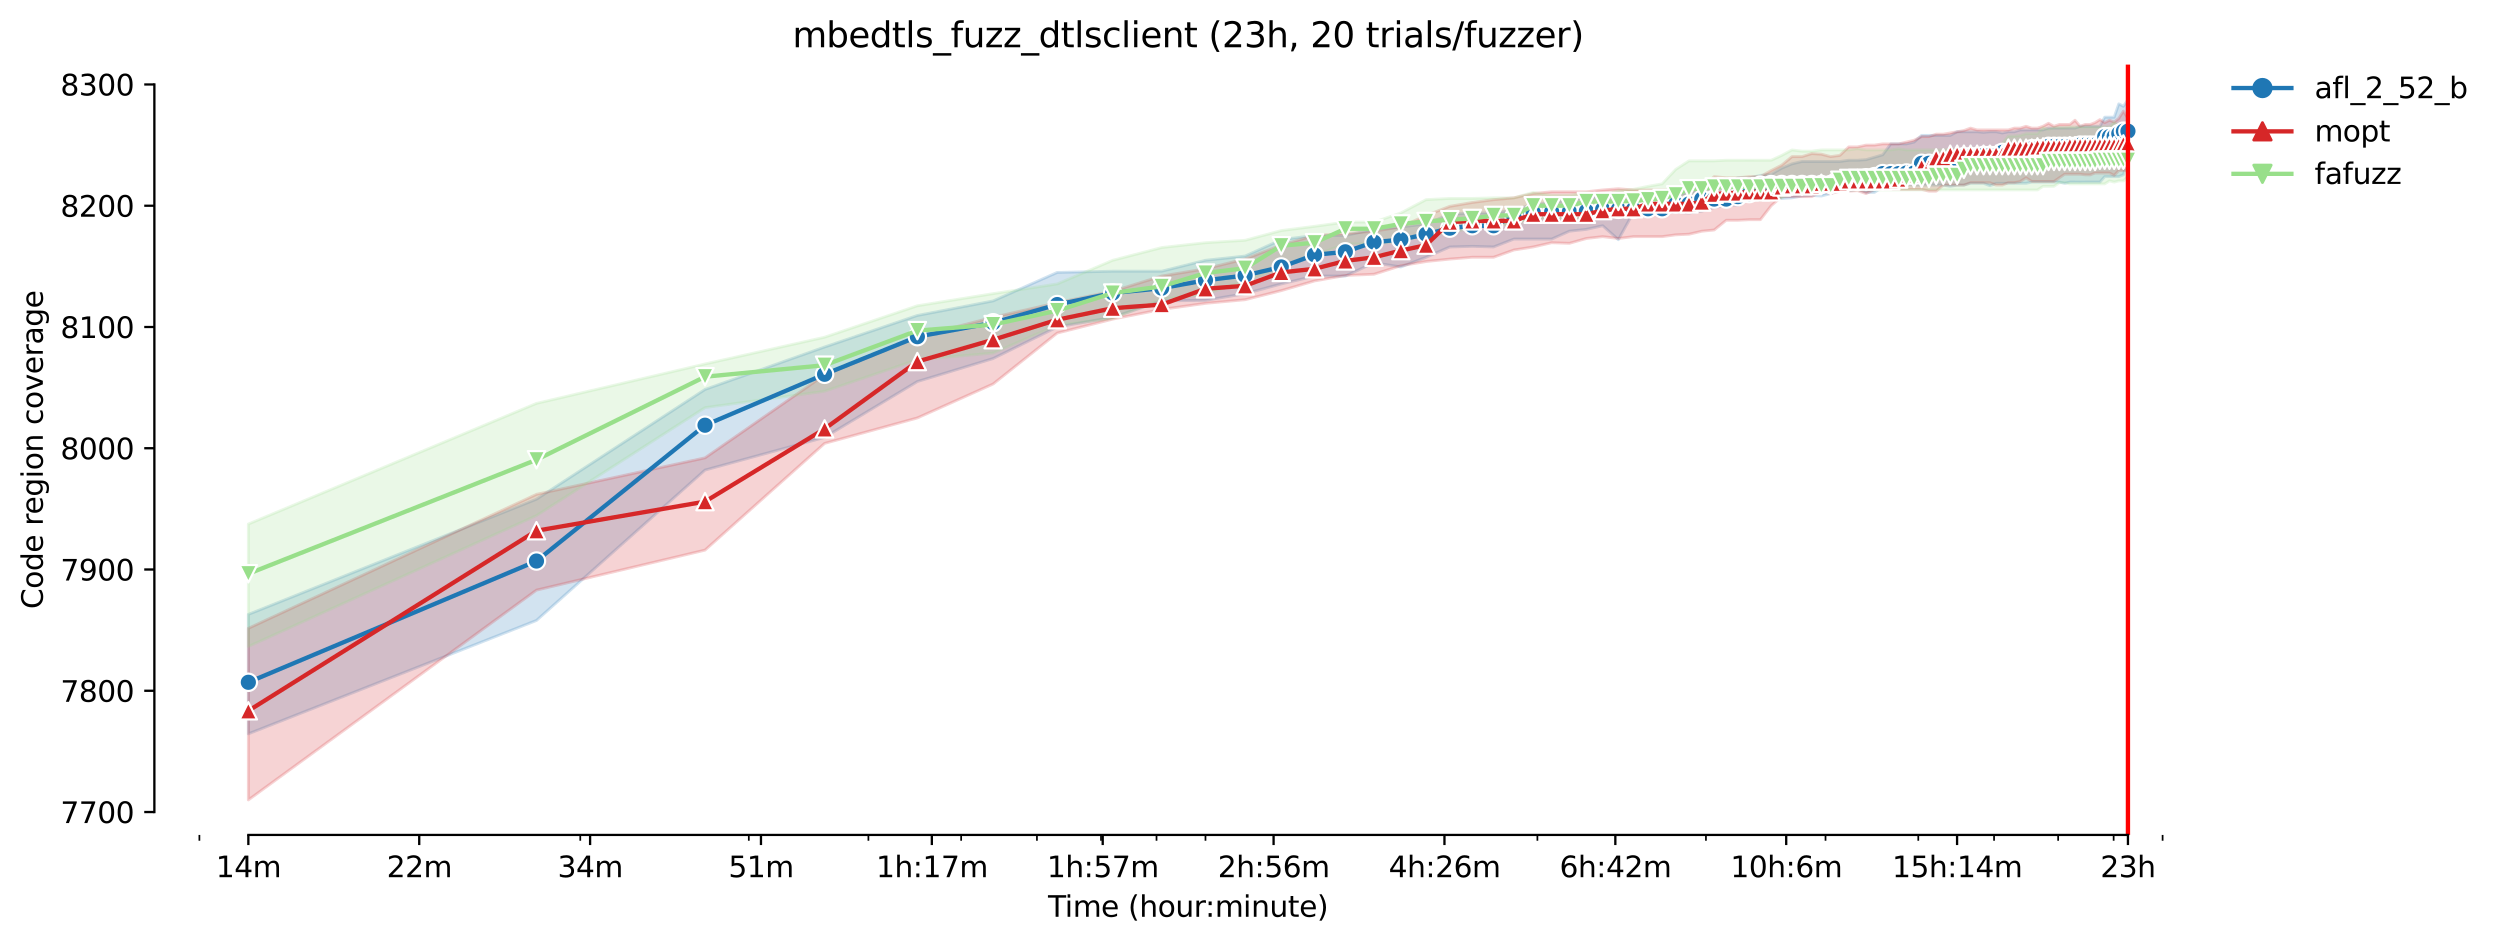 <?xml version="1.0" encoding="utf-8" standalone="no"?>
<!DOCTYPE svg PUBLIC "-//W3C//DTD SVG 1.1//EN"
  "http://www.w3.org/Graphics/SVG/1.1/DTD/svg11.dtd">
<svg height="325.986pt" version="1.1" viewBox="0 0 863.631 325.986" width="863.631pt" xmlns="http://www.w3.org/2000/svg" xmlns:xlink="http://www.w3.org/1999/xlink">
 <defs>
  <style type="text/css">*{stroke-linecap:butt;stroke-linejoin:round;}</style>
 </defs>
 <g id="figure_1">
  <g id="patch_1">
   <path d="M 0 325.986 
L 863.631 325.986 
L 863.631 0 
L 0 0 
z
" style="fill:#ffffff;"/>
  </g>
  <g id="axes_1">
   <g id="patch_2">
    <path d="M 53.328 288.43 
L 767.568 288.43 
L 767.568 22.318 
L 53.328 22.318 
z
" style="fill:#ffffff;"/>
   </g>
   <g id="PolyCollection_1">
    <defs>
     <path d="M 85.794 -113.745 
L 85.794 -72.483 
L 185.326 -111.651 
L 243.55 -163.596 
L 284.859 -174.906 
L 316.902 -194.176 
L 343.082 -202.135 
L 365.218 -213.027 
L 384.392 -216.378 
L 401.305 -222.033 
L 416.435 -222.243 
L 430.121 -224.547 
L 442.615 -227.898 
L 454.109 -230.621 
L 464.751 -230.621 
L 474.658 -235.224 
L 483.925 -233.763 
L 492.631 -237.114 
L 500.838 -240.67 
L 508.602 -240.884 
L 515.968 -240.675 
L 522.974 -243.398 
L 529.654 -243.398 
L 536.037 -243.398 
L 542.148 -246.121 
L 548.01 -246.749 
L 553.642 -248.006 
L 559.061 -243.188 
L 564.284 -252.614 
L 569.323 -252.614 
L 574.191 -252.404 
L 578.899 -252.614 
L 583.458 -252.404 
L 587.877 -253.033 
L 592.164 -254.289 
L 596.326 -255.127 
L 600.371 -255.127 
L 604.306 -257.012 
L 608.135 -257.012 
L 611.865 -257.222 
L 615.501 -257.431 
L 619.046 -257.641 
L 622.507 -258.269 
L 625.885 -258.478 
L 629.187 -258.269 
L 632.414 -259.107 
L 635.57 -260.573 
L 638.658 -260.144 
L 641.681 -260.573 
L 644.642 -259.526 
L 647.543 -259.526 
L 650.387 -261.411 
L 653.175 -262.039 
L 655.91 -261.62 
L 658.594 -262.243 
L 661.229 -262.039 
L 663.817 -262.039 
L 666.358 -262.039 
L 668.855 -262.039 
L 671.31 -262.039 
L 673.724 -261.62 
L 676.097 -262.039 
L 678.432 -262.039 
L 680.73 -262.668 
L 682.991 -262.668 
L 685.217 -262.668 
L 687.41 -261.83 
L 689.569 -262.668 
L 691.696 -262.668 
L 693.793 -262.668 
L 695.859 -262.668 
L 697.896 -262.668 
L 699.904 -262.668 
L 701.885 -263.086 
L 703.839 -263.086 
L 705.766 -263.086 
L 707.668 -263.086 
L 709.545 -263.086 
L 711.398 -263.086 
L 713.227 -262.668 
L 715.033 -263.086 
L 716.817 -263.086 
L 718.579 -263.076 
L 720.32 -263.086 
L 722.04 -263.086 
L 723.739 -263.086 
L 725.418 -263.086 
L 727.078 -264.972 
L 728.72 -264.972 
L 730.342 -264.972 
L 731.947 -264.972 
L 733.533 -265.6 
L 735.103 -271.046 
L 735.103 -291.572 
L 735.103 -291.572 
L 733.533 -289.268 
L 731.947 -290.106 
L 730.342 -285.498 
L 728.72 -285.498 
L 727.078 -285.498 
L 725.418 -282.356 
L 723.739 -282.356 
L 722.04 -282.356 
L 720.32 -282.356 
L 718.579 -282.356 
L 716.817 -281.728 
L 715.033 -281.728 
L 713.227 -281.728 
L 711.398 -281.728 
L 709.545 -281.728 
L 707.668 -281.728 
L 705.766 -281.1 
L 703.839 -281.1 
L 701.885 -281.1 
L 699.904 -281.1 
L 697.896 -281.1 
L 695.859 -280.476 
L 693.793 -280.471 
L 691.696 -280.052 
L 689.569 -280.471 
L 687.41 -280.471 
L 685.217 -280.267 
L 682.991 -280.471 
L 680.73 -280.471 
L 678.432 -280.471 
L 676.097 -280.471 
L 673.724 -279.214 
L 671.31 -279.214 
L 668.855 -279.214 
L 666.358 -279.214 
L 663.817 -279.214 
L 661.229 -276.91 
L 658.594 -276.282 
L 655.91 -276.303 
L 653.175 -276.282 
L 650.387 -272.512 
L 647.543 -271.674 
L 644.642 -270.836 
L 641.681 -270.627 
L 638.658 -270.627 
L 635.57 -270.208 
L 632.414 -270.208 
L 629.187 -270.208 
L 625.885 -270.208 
L 622.507 -270.208 
L 619.046 -269.386 
L 615.501 -267.904 
L 611.865 -265.809 
L 608.135 -265.39 
L 604.306 -264.553 
L 600.371 -264.553 
L 596.326 -263.086 
L 592.164 -263.086 
L 587.877 -260.782 
L 583.458 -259.321 
L 578.899 -258.897 
L 574.191 -259.107 
L 569.323 -258.478 
L 564.284 -258.269 
L 559.061 -258.269 
L 553.642 -258.06 
L 548.01 -257.641 
L 542.148 -257.012 
L 536.037 -255.965 
L 529.654 -255.337 
L 522.974 -253.452 
L 515.968 -252.404 
L 508.602 -252.404 
L 500.838 -251.985 
L 492.631 -248.634 
L 483.925 -247.587 
L 474.658 -246.749 
L 464.751 -244.654 
L 454.109 -244.654 
L 442.615 -243.188 
L 430.121 -237.533 
L 416.435 -236.067 
L 401.305 -232.297 
L 384.392 -232.297 
L 365.218 -231.878 
L 343.082 -222.033 
L 316.902 -217.006 
L 284.859 -206.115 
L 243.55 -191.453 
L 185.326 -153.542 
L 85.794 -113.745 
z
" id="m301072e416" style="stroke:#1f77b4;stroke-opacity:0.2;"/>
    </defs>
    <g clip-path="url(#p79f5e3b17b)">
     <use style="fill:#1f77b4;fill-opacity:0.2;stroke:#1f77b4;stroke-opacity:0.2;" x="0" xlink:href="#m301072e416" y="325.986"/>
    </g>
   </g>
   <g id="PolyCollection_2">
    <defs>
     <path d="M 85.794 -108.928 
L 85.794 -49.652 
L 185.326 -122.124 
L 243.55 -135.948 
L 284.859 -172.812 
L 316.902 -181.609 
L 343.082 -193.338 
L 365.218 -210.932 
L 384.392 -215.75 
L 401.305 -219.101 
L 416.435 -221.196 
L 430.121 -222.452 
L 442.615 -225.594 
L 454.109 -228.94 
L 464.751 -230.825 
L 474.658 -231.249 
L 483.925 -234.182 
L 492.631 -235.648 
L 500.838 -236.486 
L 508.602 -237.114 
L 515.968 -237.114 
L 522.974 -239.628 
L 529.654 -240.675 
L 536.037 -242.141 
L 542.148 -241.932 
L 548.01 -243.607 
L 553.642 -244.236 
L 559.061 -243.607 
L 564.284 -244.236 
L 569.323 -244.236 
L 574.191 -244.236 
L 578.899 -244.864 
L 583.458 -245.073 
L 587.877 -246.11 
L 592.164 -246.54 
L 596.326 -249.891 
L 600.371 -249.891 
L 604.306 -250.1 
L 608.135 -250.1 
L 611.865 -254.918 
L 615.501 -258.06 
L 619.046 -258.06 
L 622.507 -258.06 
L 625.885 -258.06 
L 629.187 -259.945 
L 632.414 -259.107 
L 635.57 -259.929 
L 638.658 -259.945 
L 641.681 -260.138 
L 644.642 -259.107 
L 647.543 -260.573 
L 650.387 -260.573 
L 653.175 -260.573 
L 655.91 -260.573 
L 658.594 -260.573 
L 661.229 -260.573 
L 663.817 -260.573 
L 666.358 -259.945 
L 668.855 -259.945 
L 671.31 -262.039 
L 673.724 -262.039 
L 676.097 -262.039 
L 678.432 -262.039 
L 680.73 -262.877 
L 682.991 -262.877 
L 685.217 -262.877 
L 687.41 -262.877 
L 689.569 -262.039 
L 691.696 -262.039 
L 693.793 -262.877 
L 695.859 -262.877 
L 697.896 -263.275 
L 699.904 -264.553 
L 701.885 -263.296 
L 703.839 -263.296 
L 705.766 -263.296 
L 707.668 -263.296 
L 709.545 -263.296 
L 711.398 -264.553 
L 713.227 -265.809 
L 715.033 -265.809 
L 716.817 -265.809 
L 718.579 -265.809 
L 720.32 -265.6 
L 722.04 -265.574 
L 723.739 -266.228 
L 725.418 -266.228 
L 727.078 -266.228 
L 728.72 -266.228 
L 730.342 -265.39 
L 731.947 -267.066 
L 733.533 -267.066 
L 735.103 -267.066 
L 735.103 -285.079 
L 735.103 -285.079 
L 733.533 -287.593 
L 731.947 -285.079 
L 730.342 -283.822 
L 728.72 -284.451 
L 727.078 -283.613 
L 725.418 -284.66 
L 723.739 -283.613 
L 722.04 -282.985 
L 720.32 -282.985 
L 718.579 -282.367 
L 716.817 -284.451 
L 715.033 -282.985 
L 713.227 -282.985 
L 711.398 -282.985 
L 709.545 -282.356 
L 707.668 -283.404 
L 705.766 -282.356 
L 703.839 -281.728 
L 701.885 -281.728 
L 699.904 -282.356 
L 697.896 -281.728 
L 695.859 -281.728 
L 693.793 -281.1 
L 691.696 -281.1 
L 689.569 -281.1 
L 687.41 -281.1 
L 685.217 -281.1 
L 682.991 -281.1 
L 680.73 -281.728 
L 678.432 -280.89 
L 676.097 -280.471 
L 673.724 -280.052 
L 671.31 -279.633 
L 668.855 -279.633 
L 666.358 -278.796 
L 663.817 -278.796 
L 661.229 -277.539 
L 658.594 -276.91 
L 655.91 -276.282 
L 653.175 -276.282 
L 650.387 -276.282 
L 647.543 -275.863 
L 644.642 -275.863 
L 641.681 -275.235 
L 638.658 -275.235 
L 635.57 -272.302 
L 632.414 -271.884 
L 629.187 -272.727 
L 625.885 -272.931 
L 622.507 -271.884 
L 619.046 -271.884 
L 615.501 -268.951 
L 611.865 -267.066 
L 608.135 -264.982 
L 604.306 -264.972 
L 600.371 -264.553 
L 596.326 -264.553 
L 592.164 -264.972 
L 587.877 -260.782 
L 583.458 -260.364 
L 578.899 -260.364 
L 574.191 -260.364 
L 569.323 -260.364 
L 564.284 -260.364 
L 559.061 -260.782 
L 553.642 -260.364 
L 548.01 -259.735 
L 542.148 -259.735 
L 536.037 -259.735 
L 529.654 -259.112 
L 522.974 -257.641 
L 515.968 -257.012 
L 508.602 -256.033 
L 500.838 -254.708 
L 492.631 -251.566 
L 483.925 -247.587 
L 474.658 -246.121 
L 464.751 -245.283 
L 454.109 -244.654 
L 442.615 -241.303 
L 430.121 -236.517 
L 416.435 -233.134 
L 401.305 -230.621 
L 384.392 -225.385 
L 365.218 -221.405 
L 343.082 -216.378 
L 316.902 -209.676 
L 284.859 -196.48 
L 243.55 -167.821 
L 185.326 -155.217 
L 85.794 -108.928 
z
" id="mb6fdb50d88" style="stroke:#d62728;stroke-opacity:0.2;"/>
    </defs>
    <g clip-path="url(#p79f5e3b17b)">
     <use style="fill:#d62728;fill-opacity:0.2;stroke:#d62728;stroke-opacity:0.2;" x="0" xlink:href="#mb6fdb50d88" y="325.986"/>
    </g>
   </g>
   <g id="PolyCollection_3">
    <defs>
     <path d="M 85.794 -144.954 
L 85.794 -102.644 
L 185.326 -147.886 
L 243.55 -185.169 
L 284.859 -190.825 
L 316.902 -201.716 
L 343.082 -204.02 
L 365.218 -213.655 
L 384.392 -215.959 
L 401.305 -222.662 
L 416.435 -224.337 
L 430.121 -228.945 
L 442.615 -233.344 
L 454.109 -237.742 
L 464.751 -241.722 
L 474.658 -241.722 
L 483.925 -242.56 
L 492.631 -244.864 
L 500.838 -245.492 
L 508.602 -247.377 
L 515.968 -248.425 
L 522.974 -248.425 
L 529.654 -250.519 
L 536.037 -250.519 
L 542.148 -250.519 
L 548.01 -250.729 
L 553.642 -251.566 
L 559.061 -251.566 
L 564.284 -251.566 
L 569.323 -254.289 
L 574.191 -254.289 
L 578.899 -254.289 
L 583.458 -255.127 
L 587.877 -255.965 
L 592.164 -256.593 
L 596.326 -257.012 
L 600.371 -257.012 
L 604.306 -257.012 
L 608.135 -257.012 
L 611.865 -257.222 
L 615.501 -257.641 
L 619.046 -259.316 
L 622.507 -259.311 
L 625.885 -259.316 
L 629.187 -259.945 
L 632.414 -260.364 
L 635.57 -260.364 
L 638.658 -260.364 
L 641.681 -260.364 
L 644.642 -260.364 
L 647.543 -260.364 
L 650.387 -260.364 
L 653.175 -260.364 
L 655.91 -260.364 
L 658.594 -260.364 
L 661.229 -260.364 
L 663.817 -260.364 
L 666.358 -260.364 
L 668.855 -260.364 
L 671.31 -260.364 
L 673.724 -260.364 
L 676.097 -260.364 
L 678.432 -260.364 
L 680.73 -260.364 
L 682.991 -260.364 
L 685.217 -260.364 
L 687.41 -260.364 
L 689.569 -260.364 
L 691.696 -260.364 
L 693.793 -260.364 
L 695.859 -260.364 
L 697.896 -260.364 
L 699.904 -260.364 
L 701.885 -260.364 
L 703.839 -260.364 
L 705.766 -261.62 
L 707.668 -261.62 
L 709.545 -261.62 
L 711.398 -262.867 
L 713.227 -262.867 
L 715.033 -262.458 
L 716.817 -262.458 
L 718.579 -262.458 
L 720.32 -262.458 
L 722.04 -262.458 
L 723.739 -262.458 
L 725.418 -262.458 
L 727.078 -262.458 
L 728.72 -263.505 
L 730.342 -263.086 
L 731.947 -263.505 
L 733.533 -263.49 
L 735.103 -264.972 
L 735.103 -282.147 
L 735.103 -282.147 
L 733.533 -282.147 
L 731.947 -282.147 
L 730.342 -283.822 
L 728.72 -282.147 
L 727.078 -282.147 
L 725.418 -282.147 
L 723.739 -282.147 
L 722.04 -282.147 
L 720.32 -282.147 
L 718.579 -282.147 
L 716.817 -282.147 
L 715.033 -282.178 
L 713.227 -281.937 
L 711.398 -281.937 
L 709.545 -281.937 
L 707.668 -281.309 
L 705.766 -281.937 
L 703.839 -279.843 
L 701.885 -279.843 
L 699.904 -279.843 
L 697.896 -279.214 
L 695.859 -279.005 
L 693.793 -279.005 
L 691.696 -276.492 
L 689.569 -274.397 
L 687.41 -274.397 
L 685.217 -274.606 
L 682.991 -274.397 
L 680.73 -274.397 
L 678.432 -274.397 
L 676.097 -274.397 
L 673.724 -274.397 
L 671.31 -274.198 
L 668.855 -274.188 
L 666.358 -274.188 
L 663.817 -274.188 
L 661.229 -274.188 
L 658.594 -274.188 
L 655.91 -274.606 
L 653.175 -274.188 
L 650.387 -274.188 
L 647.543 -274.188 
L 644.642 -274.188 
L 641.681 -274.606 
L 638.658 -274.188 
L 635.57 -274.188 
L 632.414 -274.188 
L 629.187 -274.188 
L 625.885 -273.769 
L 622.507 -273.769 
L 619.046 -274.188 
L 615.501 -272.302 
L 611.865 -270.627 
L 608.135 -270.627 
L 604.306 -270.637 
L 600.371 -270.627 
L 596.326 -270.627 
L 592.164 -270.417 
L 587.877 -270.417 
L 583.458 -270.417 
L 578.899 -267.485 
L 574.191 -262.458 
L 569.323 -261.62 
L 564.284 -260.573 
L 559.061 -260.154 
L 553.642 -258.478 
L 548.01 -259.526 
L 542.148 -258.478 
L 536.037 -258.478 
L 529.654 -259.526 
L 522.974 -257.641 
L 515.968 -257.641 
L 508.602 -257.431 
L 500.838 -257.431 
L 492.631 -257.012 
L 483.925 -252.415 
L 474.658 -249.262 
L 464.751 -249.262 
L 454.109 -247.796 
L 442.615 -246.33 
L 430.121 -242.979 
L 416.435 -242.141 
L 401.305 -240.465 
L 384.392 -236.067 
L 365.218 -227.898 
L 343.082 -224.547 
L 316.902 -220.358 
L 284.859 -209.497 
L 243.55 -200.25 
L 185.326 -186.636 
L 85.794 -144.954 
z
" id="meb22048d7b" style="stroke:#98df8a;stroke-opacity:0.2;"/>
    </defs>
    <g clip-path="url(#p79f5e3b17b)">
     <use style="fill:#98df8a;fill-opacity:0.2;stroke:#98df8a;stroke-opacity:0.2;" x="0" xlink:href="#meb22048d7b" y="325.986"/>
    </g>
   </g>
   <g id="matplotlib.axis_1">
    <g id="xtick_1">
     <g id="line2d_1">
      <defs>
       <path d="M 0 0 
L 0 3.5 
" id="m178f25def3" style="stroke:#000000;stroke-width:0.8;"/>
      </defs>
      <g>
       <use style="stroke:#000000;stroke-width:0.8;" x="85.794" xlink:href="#m178f25def3" y="288.43"/>
      </g>
     </g>
     <g id="text_1">
      <!-- 14m -->
      <g transform="translate(74.561 303.029)scale(0.1 -0.1)">
       <defs>
        <path d="M 794 531 
L 1825 531 
L 1825 4091 
L 703 3866 
L 703 4441 
L 1819 4666 
L 2450 4666 
L 2450 531 
L 3481 531 
L 3481 0 
L 794 0 
L 794 531 
z
" id="DejaVuSans-31" transform="scale(0.016)"/>
        <path d="M 2419 4116 
L 825 1625 
L 2419 1625 
L 2419 4116 
z
M 2253 4666 
L 3047 4666 
L 3047 1625 
L 3713 1625 
L 3713 1100 
L 3047 1100 
L 3047 0 
L 2419 0 
L 2419 1100 
L 313 1100 
L 313 1709 
L 2253 4666 
z
" id="DejaVuSans-34" transform="scale(0.016)"/>
        <path d="M 3328 2828 
Q 3544 3216 3844 3400 
Q 4144 3584 4550 3584 
Q 5097 3584 5394 3201 
Q 5691 2819 5691 2113 
L 5691 0 
L 5113 0 
L 5113 2094 
Q 5113 2597 4934 2840 
Q 4756 3084 4391 3084 
Q 3944 3084 3684 2787 
Q 3425 2491 3425 1978 
L 3425 0 
L 2847 0 
L 2847 2094 
Q 2847 2600 2669 2842 
Q 2491 3084 2119 3084 
Q 1678 3084 1418 2786 
Q 1159 2488 1159 1978 
L 1159 0 
L 581 0 
L 581 3500 
L 1159 3500 
L 1159 2956 
Q 1356 3278 1631 3431 
Q 1906 3584 2284 3584 
Q 2666 3584 2933 3390 
Q 3200 3197 3328 2828 
z
" id="DejaVuSans-6d" transform="scale(0.016)"/>
       </defs>
       <use xlink:href="#DejaVuSans-31"/>
       <use x="63.623" xlink:href="#DejaVuSans-34"/>
       <use x="127.246" xlink:href="#DejaVuSans-6d"/>
      </g>
     </g>
    </g>
    <g id="xtick_2">
     <g id="line2d_2">
      <g>
       <use style="stroke:#000000;stroke-width:0.8;" x="144.822" xlink:href="#m178f25def3" y="288.43"/>
      </g>
     </g>
     <g id="text_2">
      <!-- 22m -->
      <g transform="translate(133.589 303.029)scale(0.1 -0.1)">
       <defs>
        <path d="M 1228 531 
L 3431 531 
L 3431 0 
L 469 0 
L 469 531 
Q 828 903 1448 1529 
Q 2069 2156 2228 2338 
Q 2531 2678 2651 2914 
Q 2772 3150 2772 3378 
Q 2772 3750 2511 3984 
Q 2250 4219 1831 4219 
Q 1534 4219 1204 4116 
Q 875 4013 500 3803 
L 500 4441 
Q 881 4594 1212 4672 
Q 1544 4750 1819 4750 
Q 2544 4750 2975 4387 
Q 3406 4025 3406 3419 
Q 3406 3131 3298 2873 
Q 3191 2616 2906 2266 
Q 2828 2175 2409 1742 
Q 1991 1309 1228 531 
z
" id="DejaVuSans-32" transform="scale(0.016)"/>
       </defs>
       <use xlink:href="#DejaVuSans-32"/>
       <use x="63.623" xlink:href="#DejaVuSans-32"/>
       <use x="127.246" xlink:href="#DejaVuSans-6d"/>
      </g>
     </g>
    </g>
    <g id="xtick_3">
     <g id="line2d_3">
      <g>
       <use style="stroke:#000000;stroke-width:0.8;" x="203.85" xlink:href="#m178f25def3" y="288.43"/>
      </g>
     </g>
     <g id="text_3">
      <!-- 34m -->
      <g transform="translate(192.617 303.029)scale(0.1 -0.1)">
       <defs>
        <path d="M 2597 2516 
Q 3050 2419 3304 2112 
Q 3559 1806 3559 1356 
Q 3559 666 3084 287 
Q 2609 -91 1734 -91 
Q 1441 -91 1130 -33 
Q 819 25 488 141 
L 488 750 
Q 750 597 1062 519 
Q 1375 441 1716 441 
Q 2309 441 2620 675 
Q 2931 909 2931 1356 
Q 2931 1769 2642 2001 
Q 2353 2234 1838 2234 
L 1294 2234 
L 1294 2753 
L 1863 2753 
Q 2328 2753 2575 2939 
Q 2822 3125 2822 3475 
Q 2822 3834 2567 4026 
Q 2313 4219 1838 4219 
Q 1578 4219 1281 4162 
Q 984 4106 628 3988 
L 628 4550 
Q 988 4650 1302 4700 
Q 1616 4750 1894 4750 
Q 2613 4750 3031 4423 
Q 3450 4097 3450 3541 
Q 3450 3153 3228 2886 
Q 3006 2619 2597 2516 
z
" id="DejaVuSans-33" transform="scale(0.016)"/>
       </defs>
       <use xlink:href="#DejaVuSans-33"/>
       <use x="63.623" xlink:href="#DejaVuSans-34"/>
       <use x="127.246" xlink:href="#DejaVuSans-6d"/>
      </g>
     </g>
    </g>
    <g id="xtick_4">
     <g id="line2d_4">
      <g>
       <use style="stroke:#000000;stroke-width:0.8;" x="262.878" xlink:href="#m178f25def3" y="288.43"/>
      </g>
     </g>
     <g id="text_4">
      <!-- 51m -->
      <g transform="translate(251.646 303.029)scale(0.1 -0.1)">
       <defs>
        <path d="M 691 4666 
L 3169 4666 
L 3169 4134 
L 1269 4134 
L 1269 2991 
Q 1406 3038 1543 3061 
Q 1681 3084 1819 3084 
Q 2600 3084 3056 2656 
Q 3513 2228 3513 1497 
Q 3513 744 3044 326 
Q 2575 -91 1722 -91 
Q 1428 -91 1123 -41 
Q 819 9 494 109 
L 494 744 
Q 775 591 1075 516 
Q 1375 441 1709 441 
Q 2250 441 2565 725 
Q 2881 1009 2881 1497 
Q 2881 1984 2565 2268 
Q 2250 2553 1709 2553 
Q 1456 2553 1204 2497 
Q 953 2441 691 2322 
L 691 4666 
z
" id="DejaVuSans-35" transform="scale(0.016)"/>
       </defs>
       <use xlink:href="#DejaVuSans-35"/>
       <use x="63.623" xlink:href="#DejaVuSans-31"/>
       <use x="127.246" xlink:href="#DejaVuSans-6d"/>
      </g>
     </g>
    </g>
    <g id="xtick_5">
     <g id="line2d_5">
      <g>
       <use style="stroke:#000000;stroke-width:0.8;" x="321.907" xlink:href="#m178f25def3" y="288.43"/>
      </g>
     </g>
     <g id="text_5">
      <!-- 1h:17m -->
      <g transform="translate(302.639 303.029)scale(0.1 -0.1)">
       <defs>
        <path d="M 3513 2113 
L 3513 0 
L 2938 0 
L 2938 2094 
Q 2938 2591 2744 2837 
Q 2550 3084 2163 3084 
Q 1697 3084 1428 2787 
Q 1159 2491 1159 1978 
L 1159 0 
L 581 0 
L 581 4863 
L 1159 4863 
L 1159 2956 
Q 1366 3272 1645 3428 
Q 1925 3584 2291 3584 
Q 2894 3584 3203 3211 
Q 3513 2838 3513 2113 
z
" id="DejaVuSans-68" transform="scale(0.016)"/>
        <path d="M 750 794 
L 1409 794 
L 1409 0 
L 750 0 
L 750 794 
z
M 750 3309 
L 1409 3309 
L 1409 2516 
L 750 2516 
L 750 3309 
z
" id="DejaVuSans-3a" transform="scale(0.016)"/>
        <path d="M 525 4666 
L 3525 4666 
L 3525 4397 
L 1831 0 
L 1172 0 
L 2766 4134 
L 525 4134 
L 525 4666 
z
" id="DejaVuSans-37" transform="scale(0.016)"/>
       </defs>
       <use xlink:href="#DejaVuSans-31"/>
       <use x="63.623" xlink:href="#DejaVuSans-68"/>
       <use x="127.002" xlink:href="#DejaVuSans-3a"/>
       <use x="160.693" xlink:href="#DejaVuSans-31"/>
       <use x="224.316" xlink:href="#DejaVuSans-37"/>
       <use x="287.939" xlink:href="#DejaVuSans-6d"/>
      </g>
     </g>
    </g>
    <g id="xtick_6">
     <g id="line2d_6">
      <g>
       <use style="stroke:#000000;stroke-width:0.8;" x="380.935" xlink:href="#m178f25def3" y="288.43"/>
      </g>
     </g>
     <g id="text_6">
      <!-- 1h:57m -->
      <g transform="translate(361.668 303.029)scale(0.1 -0.1)">
       <use xlink:href="#DejaVuSans-31"/>
       <use x="63.623" xlink:href="#DejaVuSans-68"/>
       <use x="127.002" xlink:href="#DejaVuSans-3a"/>
       <use x="160.693" xlink:href="#DejaVuSans-35"/>
       <use x="224.316" xlink:href="#DejaVuSans-37"/>
       <use x="287.939" xlink:href="#DejaVuSans-6d"/>
      </g>
     </g>
    </g>
    <g id="xtick_7">
     <g id="line2d_7">
      <g>
       <use style="stroke:#000000;stroke-width:0.8;" x="439.963" xlink:href="#m178f25def3" y="288.43"/>
      </g>
     </g>
     <g id="text_7">
      <!-- 2h:56m -->
      <g transform="translate(420.696 303.029)scale(0.1 -0.1)">
       <defs>
        <path d="M 2113 2584 
Q 1688 2584 1439 2293 
Q 1191 2003 1191 1497 
Q 1191 994 1439 701 
Q 1688 409 2113 409 
Q 2538 409 2786 701 
Q 3034 994 3034 1497 
Q 3034 2003 2786 2293 
Q 2538 2584 2113 2584 
z
M 3366 4563 
L 3366 3988 
Q 3128 4100 2886 4159 
Q 2644 4219 2406 4219 
Q 1781 4219 1451 3797 
Q 1122 3375 1075 2522 
Q 1259 2794 1537 2939 
Q 1816 3084 2150 3084 
Q 2853 3084 3261 2657 
Q 3669 2231 3669 1497 
Q 3669 778 3244 343 
Q 2819 -91 2113 -91 
Q 1303 -91 875 529 
Q 447 1150 447 2328 
Q 447 3434 972 4092 
Q 1497 4750 2381 4750 
Q 2619 4750 2861 4703 
Q 3103 4656 3366 4563 
z
" id="DejaVuSans-36" transform="scale(0.016)"/>
       </defs>
       <use xlink:href="#DejaVuSans-32"/>
       <use x="63.623" xlink:href="#DejaVuSans-68"/>
       <use x="127.002" xlink:href="#DejaVuSans-3a"/>
       <use x="160.693" xlink:href="#DejaVuSans-35"/>
       <use x="224.316" xlink:href="#DejaVuSans-36"/>
       <use x="287.939" xlink:href="#DejaVuSans-6d"/>
      </g>
     </g>
    </g>
    <g id="xtick_8">
     <g id="line2d_8">
      <g>
       <use style="stroke:#000000;stroke-width:0.8;" x="498.991" xlink:href="#m178f25def3" y="288.43"/>
      </g>
     </g>
     <g id="text_8">
      <!-- 4h:26m -->
      <g transform="translate(479.724 303.029)scale(0.1 -0.1)">
       <use xlink:href="#DejaVuSans-34"/>
       <use x="63.623" xlink:href="#DejaVuSans-68"/>
       <use x="127.002" xlink:href="#DejaVuSans-3a"/>
       <use x="160.693" xlink:href="#DejaVuSans-32"/>
       <use x="224.316" xlink:href="#DejaVuSans-36"/>
       <use x="287.939" xlink:href="#DejaVuSans-6d"/>
      </g>
     </g>
    </g>
    <g id="xtick_9">
     <g id="line2d_9">
      <g>
       <use style="stroke:#000000;stroke-width:0.8;" x="558.02" xlink:href="#m178f25def3" y="288.43"/>
      </g>
     </g>
     <g id="text_9">
      <!-- 6h:42m -->
      <g transform="translate(538.752 303.029)scale(0.1 -0.1)">
       <use xlink:href="#DejaVuSans-36"/>
       <use x="63.623" xlink:href="#DejaVuSans-68"/>
       <use x="127.002" xlink:href="#DejaVuSans-3a"/>
       <use x="160.693" xlink:href="#DejaVuSans-34"/>
       <use x="224.316" xlink:href="#DejaVuSans-32"/>
       <use x="287.939" xlink:href="#DejaVuSans-6d"/>
      </g>
     </g>
    </g>
    <g id="xtick_10">
     <g id="line2d_10">
      <g>
       <use style="stroke:#000000;stroke-width:0.8;" x="617.048" xlink:href="#m178f25def3" y="288.43"/>
      </g>
     </g>
     <g id="text_10">
      <!-- 10h:6m -->
      <g transform="translate(597.781 303.029)scale(0.1 -0.1)">
       <defs>
        <path d="M 2034 4250 
Q 1547 4250 1301 3770 
Q 1056 3291 1056 2328 
Q 1056 1369 1301 889 
Q 1547 409 2034 409 
Q 2525 409 2770 889 
Q 3016 1369 3016 2328 
Q 3016 3291 2770 3770 
Q 2525 4250 2034 4250 
z
M 2034 4750 
Q 2819 4750 3233 4129 
Q 3647 3509 3647 2328 
Q 3647 1150 3233 529 
Q 2819 -91 2034 -91 
Q 1250 -91 836 529 
Q 422 1150 422 2328 
Q 422 3509 836 4129 
Q 1250 4750 2034 4750 
z
" id="DejaVuSans-30" transform="scale(0.016)"/>
       </defs>
       <use xlink:href="#DejaVuSans-31"/>
       <use x="63.623" xlink:href="#DejaVuSans-30"/>
       <use x="127.246" xlink:href="#DejaVuSans-68"/>
       <use x="190.625" xlink:href="#DejaVuSans-3a"/>
       <use x="224.316" xlink:href="#DejaVuSans-36"/>
       <use x="287.939" xlink:href="#DejaVuSans-6d"/>
      </g>
     </g>
    </g>
    <g id="xtick_11">
     <g id="line2d_11">
      <g>
       <use style="stroke:#000000;stroke-width:0.8;" x="676.076" xlink:href="#m178f25def3" y="288.43"/>
      </g>
     </g>
     <g id="text_11">
      <!-- 15h:14m -->
      <g transform="translate(653.628 303.029)scale(0.1 -0.1)">
       <use xlink:href="#DejaVuSans-31"/>
       <use x="63.623" xlink:href="#DejaVuSans-35"/>
       <use x="127.246" xlink:href="#DejaVuSans-68"/>
       <use x="190.625" xlink:href="#DejaVuSans-3a"/>
       <use x="224.316" xlink:href="#DejaVuSans-31"/>
       <use x="287.939" xlink:href="#DejaVuSans-34"/>
       <use x="351.562" xlink:href="#DejaVuSans-6d"/>
      </g>
     </g>
    </g>
    <g id="xtick_12">
     <g id="line2d_12">
      <g>
       <use style="stroke:#000000;stroke-width:0.8;" x="735.104" xlink:href="#m178f25def3" y="288.43"/>
      </g>
     </g>
     <g id="text_12">
      <!-- 23h -->
      <g transform="translate(725.573 303.029)scale(0.1 -0.1)">
       <use xlink:href="#DejaVuSans-32"/>
       <use x="63.623" xlink:href="#DejaVuSans-33"/>
       <use x="127.246" xlink:href="#DejaVuSans-68"/>
      </g>
     </g>
    </g>
    <g id="xtick_13">
     <g id="line2d_13">
      <defs>
       <path d="M 0 0 
L 0 2 
" id="mc73ee556f3" style="stroke:#000000;stroke-width:0.6;"/>
      </defs>
      <g>
       <use style="stroke:#000000;stroke-width:0.6;" x="68.88" xlink:href="#mc73ee556f3" y="288.43"/>
      </g>
     </g>
    </g>
    <g id="xtick_14">
     <g id="line2d_14">
      <g>
       <use style="stroke:#000000;stroke-width:0.6;" x="200.456" xlink:href="#mc73ee556f3" y="288.43"/>
      </g>
     </g>
    </g>
    <g id="xtick_15">
     <g id="line2d_15">
      <g>
       <use style="stroke:#000000;stroke-width:0.6;" x="258.679" xlink:href="#mc73ee556f3" y="288.43"/>
      </g>
     </g>
    </g>
    <g id="xtick_16">
     <g id="line2d_16">
      <g>
       <use style="stroke:#000000;stroke-width:0.6;" x="299.989" xlink:href="#mc73ee556f3" y="288.43"/>
      </g>
     </g>
    </g>
    <g id="xtick_17">
     <g id="line2d_17">
      <g>
       <use style="stroke:#000000;stroke-width:0.6;" x="332.031" xlink:href="#mc73ee556f3" y="288.43"/>
      </g>
     </g>
    </g>
    <g id="xtick_18">
     <g id="line2d_18">
      <g>
       <use style="stroke:#000000;stroke-width:0.6;" x="358.212" xlink:href="#mc73ee556f3" y="288.43"/>
      </g>
     </g>
    </g>
    <g id="xtick_19">
     <g id="line2d_19">
      <g>
       <use style="stroke:#000000;stroke-width:0.6;" x="380.347" xlink:href="#mc73ee556f3" y="288.43"/>
      </g>
     </g>
    </g>
    <g id="xtick_20">
     <g id="line2d_20">
      <g>
       <use style="stroke:#000000;stroke-width:0.6;" x="399.522" xlink:href="#mc73ee556f3" y="288.43"/>
      </g>
     </g>
    </g>
    <g id="xtick_21">
     <g id="line2d_21">
      <g>
       <use style="stroke:#000000;stroke-width:0.6;" x="416.435" xlink:href="#mc73ee556f3" y="288.43"/>
      </g>
     </g>
    </g>
    <g id="xtick_22">
     <g id="line2d_22">
      <g>
       <use style="stroke:#000000;stroke-width:0.6;" x="531.097" xlink:href="#mc73ee556f3" y="288.43"/>
      </g>
     </g>
    </g>
    <g id="xtick_23">
     <g id="line2d_23">
      <g>
       <use style="stroke:#000000;stroke-width:0.6;" x="589.32" xlink:href="#mc73ee556f3" y="288.43"/>
      </g>
     </g>
    </g>
    <g id="xtick_24">
     <g id="line2d_24">
      <g>
       <use style="stroke:#000000;stroke-width:0.6;" x="630.63" xlink:href="#mc73ee556f3" y="288.43"/>
      </g>
     </g>
    </g>
    <g id="xtick_25">
     <g id="line2d_25">
      <g>
       <use style="stroke:#000000;stroke-width:0.6;" x="662.672" xlink:href="#mc73ee556f3" y="288.43"/>
      </g>
     </g>
    </g>
    <g id="xtick_26">
     <g id="line2d_26">
      <g>
       <use style="stroke:#000000;stroke-width:0.6;" x="688.853" xlink:href="#mc73ee556f3" y="288.43"/>
      </g>
     </g>
    </g>
    <g id="xtick_27">
     <g id="line2d_27">
      <g>
       <use style="stroke:#000000;stroke-width:0.6;" x="710.988" xlink:href="#mc73ee556f3" y="288.43"/>
      </g>
     </g>
    </g>
    <g id="xtick_28">
     <g id="line2d_28">
      <g>
       <use style="stroke:#000000;stroke-width:0.6;" x="730.163" xlink:href="#mc73ee556f3" y="288.43"/>
      </g>
     </g>
    </g>
    <g id="xtick_29">
     <g id="line2d_29">
      <g>
       <use style="stroke:#000000;stroke-width:0.6;" x="747.076" xlink:href="#mc73ee556f3" y="288.43"/>
      </g>
     </g>
    </g>
    <g id="text_13">
     <!-- Time (hour:minute) -->
     <g transform="translate(362.041 316.707)scale(0.1 -0.1)">
      <defs>
       <path d="M -19 4666 
L 3928 4666 
L 3928 4134 
L 2272 4134 
L 2272 0 
L 1638 0 
L 1638 4134 
L -19 4134 
L -19 4666 
z
" id="DejaVuSans-54" transform="scale(0.016)"/>
       <path d="M 603 3500 
L 1178 3500 
L 1178 0 
L 603 0 
L 603 3500 
z
M 603 4863 
L 1178 4863 
L 1178 4134 
L 603 4134 
L 603 4863 
z
" id="DejaVuSans-69" transform="scale(0.016)"/>
       <path d="M 3597 1894 
L 3597 1613 
L 953 1613 
Q 991 1019 1311 708 
Q 1631 397 2203 397 
Q 2534 397 2845 478 
Q 3156 559 3463 722 
L 3463 178 
Q 3153 47 2828 -22 
Q 2503 -91 2169 -91 
Q 1331 -91 842 396 
Q 353 884 353 1716 
Q 353 2575 817 3079 
Q 1281 3584 2069 3584 
Q 2775 3584 3186 3129 
Q 3597 2675 3597 1894 
z
M 3022 2063 
Q 3016 2534 2758 2815 
Q 2500 3097 2075 3097 
Q 1594 3097 1305 2825 
Q 1016 2553 972 2059 
L 3022 2063 
z
" id="DejaVuSans-65" transform="scale(0.016)"/>
       <path id="DejaVuSans-20" transform="scale(0.016)"/>
       <path d="M 1984 4856 
Q 1566 4138 1362 3434 
Q 1159 2731 1159 2009 
Q 1159 1288 1364 580 
Q 1569 -128 1984 -844 
L 1484 -844 
Q 1016 -109 783 600 
Q 550 1309 550 2009 
Q 550 2706 781 3412 
Q 1013 4119 1484 4856 
L 1984 4856 
z
" id="DejaVuSans-28" transform="scale(0.016)"/>
       <path d="M 1959 3097 
Q 1497 3097 1228 2736 
Q 959 2375 959 1747 
Q 959 1119 1226 758 
Q 1494 397 1959 397 
Q 2419 397 2687 759 
Q 2956 1122 2956 1747 
Q 2956 2369 2687 2733 
Q 2419 3097 1959 3097 
z
M 1959 3584 
Q 2709 3584 3137 3096 
Q 3566 2609 3566 1747 
Q 3566 888 3137 398 
Q 2709 -91 1959 -91 
Q 1206 -91 779 398 
Q 353 888 353 1747 
Q 353 2609 779 3096 
Q 1206 3584 1959 3584 
z
" id="DejaVuSans-6f" transform="scale(0.016)"/>
       <path d="M 544 1381 
L 544 3500 
L 1119 3500 
L 1119 1403 
Q 1119 906 1312 657 
Q 1506 409 1894 409 
Q 2359 409 2629 706 
Q 2900 1003 2900 1516 
L 2900 3500 
L 3475 3500 
L 3475 0 
L 2900 0 
L 2900 538 
Q 2691 219 2414 64 
Q 2138 -91 1772 -91 
Q 1169 -91 856 284 
Q 544 659 544 1381 
z
M 1991 3584 
L 1991 3584 
z
" id="DejaVuSans-75" transform="scale(0.016)"/>
       <path d="M 2631 2963 
Q 2534 3019 2420 3045 
Q 2306 3072 2169 3072 
Q 1681 3072 1420 2755 
Q 1159 2438 1159 1844 
L 1159 0 
L 581 0 
L 581 3500 
L 1159 3500 
L 1159 2956 
Q 1341 3275 1631 3429 
Q 1922 3584 2338 3584 
Q 2397 3584 2469 3576 
Q 2541 3569 2628 3553 
L 2631 2963 
z
" id="DejaVuSans-72" transform="scale(0.016)"/>
       <path d="M 3513 2113 
L 3513 0 
L 2938 0 
L 2938 2094 
Q 2938 2591 2744 2837 
Q 2550 3084 2163 3084 
Q 1697 3084 1428 2787 
Q 1159 2491 1159 1978 
L 1159 0 
L 581 0 
L 581 3500 
L 1159 3500 
L 1159 2956 
Q 1366 3272 1645 3428 
Q 1925 3584 2291 3584 
Q 2894 3584 3203 3211 
Q 3513 2838 3513 2113 
z
" id="DejaVuSans-6e" transform="scale(0.016)"/>
       <path d="M 1172 4494 
L 1172 3500 
L 2356 3500 
L 2356 3053 
L 1172 3053 
L 1172 1153 
Q 1172 725 1289 603 
Q 1406 481 1766 481 
L 2356 481 
L 2356 0 
L 1766 0 
Q 1100 0 847 248 
Q 594 497 594 1153 
L 594 3053 
L 172 3053 
L 172 3500 
L 594 3500 
L 594 4494 
L 1172 4494 
z
" id="DejaVuSans-74" transform="scale(0.016)"/>
       <path d="M 513 4856 
L 1013 4856 
Q 1481 4119 1714 3412 
Q 1947 2706 1947 2009 
Q 1947 1309 1714 600 
Q 1481 -109 1013 -844 
L 513 -844 
Q 928 -128 1133 580 
Q 1338 1288 1338 2009 
Q 1338 2731 1133 3434 
Q 928 4138 513 4856 
z
" id="DejaVuSans-29" transform="scale(0.016)"/>
      </defs>
      <use xlink:href="#DejaVuSans-54"/>
      <use x="57.959" xlink:href="#DejaVuSans-69"/>
      <use x="85.742" xlink:href="#DejaVuSans-6d"/>
      <use x="183.154" xlink:href="#DejaVuSans-65"/>
      <use x="244.678" xlink:href="#DejaVuSans-20"/>
      <use x="276.465" xlink:href="#DejaVuSans-28"/>
      <use x="315.479" xlink:href="#DejaVuSans-68"/>
      <use x="378.857" xlink:href="#DejaVuSans-6f"/>
      <use x="440.039" xlink:href="#DejaVuSans-75"/>
      <use x="503.418" xlink:href="#DejaVuSans-72"/>
      <use x="542.781" xlink:href="#DejaVuSans-3a"/>
      <use x="576.473" xlink:href="#DejaVuSans-6d"/>
      <use x="673.885" xlink:href="#DejaVuSans-69"/>
      <use x="701.668" xlink:href="#DejaVuSans-6e"/>
      <use x="765.047" xlink:href="#DejaVuSans-75"/>
      <use x="828.426" xlink:href="#DejaVuSans-74"/>
      <use x="867.635" xlink:href="#DejaVuSans-65"/>
      <use x="929.158" xlink:href="#DejaVuSans-29"/>
     </g>
    </g>
   </g>
   <g id="matplotlib.axis_2">
    <g id="ytick_1">
     <g id="line2d_30">
      <defs>
       <path d="M 0 0 
L -3.5 0 
" id="mdb6ac5caab" style="stroke:#000000;stroke-width:0.8;"/>
      </defs>
      <g>
       <use style="stroke:#000000;stroke-width:0.8;" x="53.328" xlink:href="#mdb6ac5caab" y="280.523"/>
      </g>
     </g>
     <g id="text_14">
      <!-- 7700 -->
      <g transform="translate(20.878 284.322)scale(0.1 -0.1)">
       <use xlink:href="#DejaVuSans-37"/>
       <use x="63.623" xlink:href="#DejaVuSans-37"/>
       <use x="127.246" xlink:href="#DejaVuSans-30"/>
       <use x="190.869" xlink:href="#DejaVuSans-30"/>
      </g>
     </g>
    </g>
    <g id="ytick_2">
     <g id="line2d_31">
      <g>
       <use style="stroke:#000000;stroke-width:0.8;" x="53.328" xlink:href="#mdb6ac5caab" y="238.632"/>
      </g>
     </g>
     <g id="text_15">
      <!-- 7800 -->
      <g transform="translate(20.878 242.432)scale(0.1 -0.1)">
       <defs>
        <path d="M 2034 2216 
Q 1584 2216 1326 1975 
Q 1069 1734 1069 1313 
Q 1069 891 1326 650 
Q 1584 409 2034 409 
Q 2484 409 2743 651 
Q 3003 894 3003 1313 
Q 3003 1734 2745 1975 
Q 2488 2216 2034 2216 
z
M 1403 2484 
Q 997 2584 770 2862 
Q 544 3141 544 3541 
Q 544 4100 942 4425 
Q 1341 4750 2034 4750 
Q 2731 4750 3128 4425 
Q 3525 4100 3525 3541 
Q 3525 3141 3298 2862 
Q 3072 2584 2669 2484 
Q 3125 2378 3379 2068 
Q 3634 1759 3634 1313 
Q 3634 634 3220 271 
Q 2806 -91 2034 -91 
Q 1263 -91 848 271 
Q 434 634 434 1313 
Q 434 1759 690 2068 
Q 947 2378 1403 2484 
z
M 1172 3481 
Q 1172 3119 1398 2916 
Q 1625 2713 2034 2713 
Q 2441 2713 2670 2916 
Q 2900 3119 2900 3481 
Q 2900 3844 2670 4047 
Q 2441 4250 2034 4250 
Q 1625 4250 1398 4047 
Q 1172 3844 1172 3481 
z
" id="DejaVuSans-38" transform="scale(0.016)"/>
       </defs>
       <use xlink:href="#DejaVuSans-37"/>
       <use x="63.623" xlink:href="#DejaVuSans-38"/>
       <use x="127.246" xlink:href="#DejaVuSans-30"/>
       <use x="190.869" xlink:href="#DejaVuSans-30"/>
      </g>
     </g>
    </g>
    <g id="ytick_3">
     <g id="line2d_32">
      <g>
       <use style="stroke:#000000;stroke-width:0.8;" x="53.328" xlink:href="#mdb6ac5caab" y="196.741"/>
      </g>
     </g>
     <g id="text_16">
      <!-- 7900 -->
      <g transform="translate(20.878 200.541)scale(0.1 -0.1)">
       <defs>
        <path d="M 703 97 
L 703 672 
Q 941 559 1184 500 
Q 1428 441 1663 441 
Q 2288 441 2617 861 
Q 2947 1281 2994 2138 
Q 2813 1869 2534 1725 
Q 2256 1581 1919 1581 
Q 1219 1581 811 2004 
Q 403 2428 403 3163 
Q 403 3881 828 4315 
Q 1253 4750 1959 4750 
Q 2769 4750 3195 4129 
Q 3622 3509 3622 2328 
Q 3622 1225 3098 567 
Q 2575 -91 1691 -91 
Q 1453 -91 1209 -44 
Q 966 3 703 97 
z
M 1959 2075 
Q 2384 2075 2632 2365 
Q 2881 2656 2881 3163 
Q 2881 3666 2632 3958 
Q 2384 4250 1959 4250 
Q 1534 4250 1286 3958 
Q 1038 3666 1038 3163 
Q 1038 2656 1286 2365 
Q 1534 2075 1959 2075 
z
" id="DejaVuSans-39" transform="scale(0.016)"/>
       </defs>
       <use xlink:href="#DejaVuSans-37"/>
       <use x="63.623" xlink:href="#DejaVuSans-39"/>
       <use x="127.246" xlink:href="#DejaVuSans-30"/>
       <use x="190.869" xlink:href="#DejaVuSans-30"/>
      </g>
     </g>
    </g>
    <g id="ytick_4">
     <g id="line2d_33">
      <g>
       <use style="stroke:#000000;stroke-width:0.8;" x="53.328" xlink:href="#mdb6ac5caab" y="154.85"/>
      </g>
     </g>
     <g id="text_17">
      <!-- 8000 -->
      <g transform="translate(20.878 158.65)scale(0.1 -0.1)">
       <use xlink:href="#DejaVuSans-38"/>
       <use x="63.623" xlink:href="#DejaVuSans-30"/>
       <use x="127.246" xlink:href="#DejaVuSans-30"/>
       <use x="190.869" xlink:href="#DejaVuSans-30"/>
      </g>
     </g>
    </g>
    <g id="ytick_5">
     <g id="line2d_34">
      <g>
       <use style="stroke:#000000;stroke-width:0.8;" x="53.328" xlink:href="#mdb6ac5caab" y="112.96"/>
      </g>
     </g>
     <g id="text_18">
      <!-- 8100 -->
      <g transform="translate(20.878 116.759)scale(0.1 -0.1)">
       <use xlink:href="#DejaVuSans-38"/>
       <use x="63.623" xlink:href="#DejaVuSans-31"/>
       <use x="127.246" xlink:href="#DejaVuSans-30"/>
       <use x="190.869" xlink:href="#DejaVuSans-30"/>
      </g>
     </g>
    </g>
    <g id="ytick_6">
     <g id="line2d_35">
      <g>
       <use style="stroke:#000000;stroke-width:0.8;" x="53.328" xlink:href="#mdb6ac5caab" y="71.069"/>
      </g>
     </g>
     <g id="text_19">
      <!-- 8200 -->
      <g transform="translate(20.878 74.868)scale(0.1 -0.1)">
       <use xlink:href="#DejaVuSans-38"/>
       <use x="63.623" xlink:href="#DejaVuSans-32"/>
       <use x="127.246" xlink:href="#DejaVuSans-30"/>
       <use x="190.869" xlink:href="#DejaVuSans-30"/>
      </g>
     </g>
    </g>
    <g id="ytick_7">
     <g id="line2d_36">
      <g>
       <use style="stroke:#000000;stroke-width:0.8;" x="53.328" xlink:href="#mdb6ac5caab" y="29.178"/>
      </g>
     </g>
     <g id="text_20">
      <!-- 8300 -->
      <g transform="translate(20.878 32.977)scale(0.1 -0.1)">
       <use xlink:href="#DejaVuSans-38"/>
       <use x="63.623" xlink:href="#DejaVuSans-33"/>
       <use x="127.246" xlink:href="#DejaVuSans-30"/>
       <use x="190.869" xlink:href="#DejaVuSans-30"/>
      </g>
     </g>
    </g>
    <g id="text_21">
     <!-- Code region coverage -->
     <g transform="translate(14.798 210.38)rotate(-90)scale(0.1 -0.1)">
      <defs>
       <path d="M 4122 4306 
L 4122 3641 
Q 3803 3938 3442 4084 
Q 3081 4231 2675 4231 
Q 1875 4231 1450 3742 
Q 1025 3253 1025 2328 
Q 1025 1406 1450 917 
Q 1875 428 2675 428 
Q 3081 428 3442 575 
Q 3803 722 4122 1019 
L 4122 359 
Q 3791 134 3420 21 
Q 3050 -91 2638 -91 
Q 1578 -91 968 557 
Q 359 1206 359 2328 
Q 359 3453 968 4101 
Q 1578 4750 2638 4750 
Q 3056 4750 3426 4639 
Q 3797 4528 4122 4306 
z
" id="DejaVuSans-43" transform="scale(0.016)"/>
       <path d="M 2906 2969 
L 2906 4863 
L 3481 4863 
L 3481 0 
L 2906 0 
L 2906 525 
Q 2725 213 2448 61 
Q 2172 -91 1784 -91 
Q 1150 -91 751 415 
Q 353 922 353 1747 
Q 353 2572 751 3078 
Q 1150 3584 1784 3584 
Q 2172 3584 2448 3432 
Q 2725 3281 2906 2969 
z
M 947 1747 
Q 947 1113 1208 752 
Q 1469 391 1925 391 
Q 2381 391 2643 752 
Q 2906 1113 2906 1747 
Q 2906 2381 2643 2742 
Q 2381 3103 1925 3103 
Q 1469 3103 1208 2742 
Q 947 2381 947 1747 
z
" id="DejaVuSans-64" transform="scale(0.016)"/>
       <path d="M 2906 1791 
Q 2906 2416 2648 2759 
Q 2391 3103 1925 3103 
Q 1463 3103 1205 2759 
Q 947 2416 947 1791 
Q 947 1169 1205 825 
Q 1463 481 1925 481 
Q 2391 481 2648 825 
Q 2906 1169 2906 1791 
z
M 3481 434 
Q 3481 -459 3084 -895 
Q 2688 -1331 1869 -1331 
Q 1566 -1331 1297 -1286 
Q 1028 -1241 775 -1147 
L 775 -588 
Q 1028 -725 1275 -790 
Q 1522 -856 1778 -856 
Q 2344 -856 2625 -561 
Q 2906 -266 2906 331 
L 2906 616 
Q 2728 306 2450 153 
Q 2172 0 1784 0 
Q 1141 0 747 490 
Q 353 981 353 1791 
Q 353 2603 747 3093 
Q 1141 3584 1784 3584 
Q 2172 3584 2450 3431 
Q 2728 3278 2906 2969 
L 2906 3500 
L 3481 3500 
L 3481 434 
z
" id="DejaVuSans-67" transform="scale(0.016)"/>
       <path d="M 3122 3366 
L 3122 2828 
Q 2878 2963 2633 3030 
Q 2388 3097 2138 3097 
Q 1578 3097 1268 2742 
Q 959 2388 959 1747 
Q 959 1106 1268 751 
Q 1578 397 2138 397 
Q 2388 397 2633 464 
Q 2878 531 3122 666 
L 3122 134 
Q 2881 22 2623 -34 
Q 2366 -91 2075 -91 
Q 1284 -91 818 406 
Q 353 903 353 1747 
Q 353 2603 823 3093 
Q 1294 3584 2113 3584 
Q 2378 3584 2631 3529 
Q 2884 3475 3122 3366 
z
" id="DejaVuSans-63" transform="scale(0.016)"/>
       <path d="M 191 3500 
L 800 3500 
L 1894 563 
L 2988 3500 
L 3597 3500 
L 2284 0 
L 1503 0 
L 191 3500 
z
" id="DejaVuSans-76" transform="scale(0.016)"/>
       <path d="M 2194 1759 
Q 1497 1759 1228 1600 
Q 959 1441 959 1056 
Q 959 750 1161 570 
Q 1363 391 1709 391 
Q 2188 391 2477 730 
Q 2766 1069 2766 1631 
L 2766 1759 
L 2194 1759 
z
M 3341 1997 
L 3341 0 
L 2766 0 
L 2766 531 
Q 2569 213 2275 61 
Q 1981 -91 1556 -91 
Q 1019 -91 701 211 
Q 384 513 384 1019 
Q 384 1609 779 1909 
Q 1175 2209 1959 2209 
L 2766 2209 
L 2766 2266 
Q 2766 2663 2505 2880 
Q 2244 3097 1772 3097 
Q 1472 3097 1187 3025 
Q 903 2953 641 2809 
L 641 3341 
Q 956 3463 1253 3523 
Q 1550 3584 1831 3584 
Q 2591 3584 2966 3190 
Q 3341 2797 3341 1997 
z
" id="DejaVuSans-61" transform="scale(0.016)"/>
      </defs>
      <use xlink:href="#DejaVuSans-43"/>
      <use x="69.824" xlink:href="#DejaVuSans-6f"/>
      <use x="131.006" xlink:href="#DejaVuSans-64"/>
      <use x="194.482" xlink:href="#DejaVuSans-65"/>
      <use x="256.006" xlink:href="#DejaVuSans-20"/>
      <use x="287.793" xlink:href="#DejaVuSans-72"/>
      <use x="326.656" xlink:href="#DejaVuSans-65"/>
      <use x="388.18" xlink:href="#DejaVuSans-67"/>
      <use x="451.656" xlink:href="#DejaVuSans-69"/>
      <use x="479.439" xlink:href="#DejaVuSans-6f"/>
      <use x="540.621" xlink:href="#DejaVuSans-6e"/>
      <use x="604" xlink:href="#DejaVuSans-20"/>
      <use x="635.787" xlink:href="#DejaVuSans-63"/>
      <use x="690.768" xlink:href="#DejaVuSans-6f"/>
      <use x="751.949" xlink:href="#DejaVuSans-76"/>
      <use x="811.129" xlink:href="#DejaVuSans-65"/>
      <use x="872.652" xlink:href="#DejaVuSans-72"/>
      <use x="913.766" xlink:href="#DejaVuSans-61"/>
      <use x="975.045" xlink:href="#DejaVuSans-67"/>
      <use x="1038.521" xlink:href="#DejaVuSans-65"/>
     </g>
    </g>
   </g>
   <g id="line2d_37">
    <path clip-path="url(#p79f5e3b17b)" d="M 85.794 235.7 
L 185.326 193.809 
L 243.55 146.891 
L 284.859 129.297 
L 316.902 116.311 
L 343.082 111.493 
L 365.218 105.21 
L 384.392 101.23 
L 401.305 99.554 
L 416.435 96.832 
L 430.121 95.156 
L 442.615 92.224 
L 454.109 88.034 
L 464.751 86.987 
L 474.658 83.636 
L 483.925 82.798 
L 492.631 80.913 
L 500.838 78.818 
L 508.602 77.981 
L 515.968 77.981 
L 522.974 74.839 
L 529.654 73.373 
L 536.037 73.163 
L 542.148 73.163 
L 548.01 72.954 
L 553.642 72.325 
L 559.061 72.325 
L 564.284 72.325 
L 569.323 72.116 
L 574.191 72.116 
L 578.899 70.44 
L 583.458 70.44 
L 587.877 68.765 
L 592.164 68.765 
L 596.326 68.765 
L 600.371 67.927 
L 604.306 66.88 
L 608.135 63.947 
L 611.865 63.738 
L 615.501 63.738 
L 619.046 63.738 
L 622.507 63.738 
L 625.885 63.738 
L 629.187 63.738 
L 632.414 63.738 
L 635.57 62.69 
L 638.658 62.69 
L 641.681 62.69 
L 644.642 61.434 
L 647.543 61.015 
L 650.387 59.968 
L 653.175 59.968 
L 655.91 59.968 
L 658.594 59.758 
L 661.229 59.758 
L 663.817 56.407 
L 666.358 56.407 
L 668.855 56.407 
L 671.31 56.407 
L 673.724 55.988 
L 676.097 55.988 
L 678.432 54.103 
L 680.73 54.103 
L 682.991 54.103 
L 685.217 53.684 
L 687.41 53.684 
L 689.569 53.684 
L 691.696 52.637 
L 693.793 52.637 
L 695.859 52.637 
L 697.896 52.637 
L 699.904 52.637 
L 701.885 51.38 
L 703.839 51.38 
L 705.766 51.38 
L 707.668 50.542 
L 709.545 50.542 
L 711.398 50.542 
L 713.227 50.542 
L 715.033 50.542 
L 716.817 50.542 
L 718.579 50.123 
L 720.32 50.123 
L 722.04 50.123 
L 723.739 50.123 
L 725.418 50.123 
L 727.078 47.191 
L 728.72 47.191 
L 730.342 47.191 
L 731.947 46.144 
L 733.533 45.306 
L 735.103 45.306 
" style="fill:none;stroke:#1f77b4;stroke-linecap:square;stroke-width:1.5;"/>
    <defs>
     <path d="M 0 3 
C 0.796 3 1.559 2.684 2.121 2.121 
C 2.684 1.559 3 0.796 3 0 
C 3 -0.796 2.684 -1.559 2.121 -2.121 
C 1.559 -2.684 0.796 -3 0 -3 
C -0.796 -3 -1.559 -2.684 -2.121 -2.121 
C -2.684 -1.559 -3 -0.796 -3 0 
C -3 0.796 -2.684 1.559 -2.121 2.121 
C -1.559 2.684 -0.796 3 0 3 
z
" id="me3c1acce1f" style="stroke:#ffffff;stroke-width:0.75;"/>
    </defs>
    <g clip-path="url(#p79f5e3b17b)">
     <use style="fill:#1f77b4;stroke:#ffffff;stroke-width:0.75;" x="85.794" xlink:href="#me3c1acce1f" y="235.7"/>
     <use style="fill:#1f77b4;stroke:#ffffff;stroke-width:0.75;" x="185.326" xlink:href="#me3c1acce1f" y="193.809"/>
     <use style="fill:#1f77b4;stroke:#ffffff;stroke-width:0.75;" x="243.55" xlink:href="#me3c1acce1f" y="146.891"/>
     <use style="fill:#1f77b4;stroke:#ffffff;stroke-width:0.75;" x="284.859" xlink:href="#me3c1acce1f" y="129.297"/>
     <use style="fill:#1f77b4;stroke:#ffffff;stroke-width:0.75;" x="316.902" xlink:href="#me3c1acce1f" y="116.311"/>
     <use style="fill:#1f77b4;stroke:#ffffff;stroke-width:0.75;" x="343.082" xlink:href="#me3c1acce1f" y="111.493"/>
     <use style="fill:#1f77b4;stroke:#ffffff;stroke-width:0.75;" x="365.218" xlink:href="#me3c1acce1f" y="105.21"/>
     <use style="fill:#1f77b4;stroke:#ffffff;stroke-width:0.75;" x="384.392" xlink:href="#me3c1acce1f" y="101.23"/>
     <use style="fill:#1f77b4;stroke:#ffffff;stroke-width:0.75;" x="401.305" xlink:href="#me3c1acce1f" y="99.554"/>
     <use style="fill:#1f77b4;stroke:#ffffff;stroke-width:0.75;" x="416.435" xlink:href="#me3c1acce1f" y="96.832"/>
     <use style="fill:#1f77b4;stroke:#ffffff;stroke-width:0.75;" x="430.121" xlink:href="#me3c1acce1f" y="95.156"/>
     <use style="fill:#1f77b4;stroke:#ffffff;stroke-width:0.75;" x="442.615" xlink:href="#me3c1acce1f" y="92.224"/>
     <use style="fill:#1f77b4;stroke:#ffffff;stroke-width:0.75;" x="454.109" xlink:href="#me3c1acce1f" y="88.034"/>
     <use style="fill:#1f77b4;stroke:#ffffff;stroke-width:0.75;" x="464.751" xlink:href="#me3c1acce1f" y="86.987"/>
     <use style="fill:#1f77b4;stroke:#ffffff;stroke-width:0.75;" x="474.658" xlink:href="#me3c1acce1f" y="83.636"/>
     <use style="fill:#1f77b4;stroke:#ffffff;stroke-width:0.75;" x="483.925" xlink:href="#me3c1acce1f" y="82.798"/>
     <use style="fill:#1f77b4;stroke:#ffffff;stroke-width:0.75;" x="492.631" xlink:href="#me3c1acce1f" y="80.913"/>
     <use style="fill:#1f77b4;stroke:#ffffff;stroke-width:0.75;" x="500.838" xlink:href="#me3c1acce1f" y="78.818"/>
     <use style="fill:#1f77b4;stroke:#ffffff;stroke-width:0.75;" x="508.602" xlink:href="#me3c1acce1f" y="77.981"/>
     <use style="fill:#1f77b4;stroke:#ffffff;stroke-width:0.75;" x="515.968" xlink:href="#me3c1acce1f" y="77.981"/>
     <use style="fill:#1f77b4;stroke:#ffffff;stroke-width:0.75;" x="522.974" xlink:href="#me3c1acce1f" y="74.839"/>
     <use style="fill:#1f77b4;stroke:#ffffff;stroke-width:0.75;" x="529.654" xlink:href="#me3c1acce1f" y="73.373"/>
     <use style="fill:#1f77b4;stroke:#ffffff;stroke-width:0.75;" x="536.037" xlink:href="#me3c1acce1f" y="73.163"/>
     <use style="fill:#1f77b4;stroke:#ffffff;stroke-width:0.75;" x="542.148" xlink:href="#me3c1acce1f" y="73.163"/>
     <use style="fill:#1f77b4;stroke:#ffffff;stroke-width:0.75;" x="548.01" xlink:href="#me3c1acce1f" y="72.954"/>
     <use style="fill:#1f77b4;stroke:#ffffff;stroke-width:0.75;" x="553.642" xlink:href="#me3c1acce1f" y="72.325"/>
     <use style="fill:#1f77b4;stroke:#ffffff;stroke-width:0.75;" x="559.061" xlink:href="#me3c1acce1f" y="72.325"/>
     <use style="fill:#1f77b4;stroke:#ffffff;stroke-width:0.75;" x="564.284" xlink:href="#me3c1acce1f" y="72.325"/>
     <use style="fill:#1f77b4;stroke:#ffffff;stroke-width:0.75;" x="569.323" xlink:href="#me3c1acce1f" y="72.116"/>
     <use style="fill:#1f77b4;stroke:#ffffff;stroke-width:0.75;" x="574.191" xlink:href="#me3c1acce1f" y="72.116"/>
     <use style="fill:#1f77b4;stroke:#ffffff;stroke-width:0.75;" x="578.899" xlink:href="#me3c1acce1f" y="70.44"/>
     <use style="fill:#1f77b4;stroke:#ffffff;stroke-width:0.75;" x="583.458" xlink:href="#me3c1acce1f" y="70.44"/>
     <use style="fill:#1f77b4;stroke:#ffffff;stroke-width:0.75;" x="587.877" xlink:href="#me3c1acce1f" y="68.765"/>
     <use style="fill:#1f77b4;stroke:#ffffff;stroke-width:0.75;" x="592.164" xlink:href="#me3c1acce1f" y="68.765"/>
     <use style="fill:#1f77b4;stroke:#ffffff;stroke-width:0.75;" x="596.326" xlink:href="#me3c1acce1f" y="68.765"/>
     <use style="fill:#1f77b4;stroke:#ffffff;stroke-width:0.75;" x="600.371" xlink:href="#me3c1acce1f" y="67.927"/>
     <use style="fill:#1f77b4;stroke:#ffffff;stroke-width:0.75;" x="604.306" xlink:href="#me3c1acce1f" y="66.88"/>
     <use style="fill:#1f77b4;stroke:#ffffff;stroke-width:0.75;" x="608.135" xlink:href="#me3c1acce1f" y="63.947"/>
     <use style="fill:#1f77b4;stroke:#ffffff;stroke-width:0.75;" x="611.865" xlink:href="#me3c1acce1f" y="63.738"/>
     <use style="fill:#1f77b4;stroke:#ffffff;stroke-width:0.75;" x="615.501" xlink:href="#me3c1acce1f" y="63.738"/>
     <use style="fill:#1f77b4;stroke:#ffffff;stroke-width:0.75;" x="619.046" xlink:href="#me3c1acce1f" y="63.738"/>
     <use style="fill:#1f77b4;stroke:#ffffff;stroke-width:0.75;" x="622.507" xlink:href="#me3c1acce1f" y="63.738"/>
     <use style="fill:#1f77b4;stroke:#ffffff;stroke-width:0.75;" x="625.885" xlink:href="#me3c1acce1f" y="63.738"/>
     <use style="fill:#1f77b4;stroke:#ffffff;stroke-width:0.75;" x="629.187" xlink:href="#me3c1acce1f" y="63.738"/>
     <use style="fill:#1f77b4;stroke:#ffffff;stroke-width:0.75;" x="632.414" xlink:href="#me3c1acce1f" y="63.738"/>
     <use style="fill:#1f77b4;stroke:#ffffff;stroke-width:0.75;" x="635.57" xlink:href="#me3c1acce1f" y="62.69"/>
     <use style="fill:#1f77b4;stroke:#ffffff;stroke-width:0.75;" x="638.658" xlink:href="#me3c1acce1f" y="62.69"/>
     <use style="fill:#1f77b4;stroke:#ffffff;stroke-width:0.75;" x="641.681" xlink:href="#me3c1acce1f" y="62.69"/>
     <use style="fill:#1f77b4;stroke:#ffffff;stroke-width:0.75;" x="644.642" xlink:href="#me3c1acce1f" y="61.434"/>
     <use style="fill:#1f77b4;stroke:#ffffff;stroke-width:0.75;" x="647.543" xlink:href="#me3c1acce1f" y="61.015"/>
     <use style="fill:#1f77b4;stroke:#ffffff;stroke-width:0.75;" x="650.387" xlink:href="#me3c1acce1f" y="59.968"/>
     <use style="fill:#1f77b4;stroke:#ffffff;stroke-width:0.75;" x="653.175" xlink:href="#me3c1acce1f" y="59.968"/>
     <use style="fill:#1f77b4;stroke:#ffffff;stroke-width:0.75;" x="655.91" xlink:href="#me3c1acce1f" y="59.968"/>
     <use style="fill:#1f77b4;stroke:#ffffff;stroke-width:0.75;" x="658.594" xlink:href="#me3c1acce1f" y="59.758"/>
     <use style="fill:#1f77b4;stroke:#ffffff;stroke-width:0.75;" x="661.229" xlink:href="#me3c1acce1f" y="59.758"/>
     <use style="fill:#1f77b4;stroke:#ffffff;stroke-width:0.75;" x="663.817" xlink:href="#me3c1acce1f" y="56.407"/>
     <use style="fill:#1f77b4;stroke:#ffffff;stroke-width:0.75;" x="666.358" xlink:href="#me3c1acce1f" y="56.407"/>
     <use style="fill:#1f77b4;stroke:#ffffff;stroke-width:0.75;" x="668.855" xlink:href="#me3c1acce1f" y="56.407"/>
     <use style="fill:#1f77b4;stroke:#ffffff;stroke-width:0.75;" x="671.31" xlink:href="#me3c1acce1f" y="56.407"/>
     <use style="fill:#1f77b4;stroke:#ffffff;stroke-width:0.75;" x="673.724" xlink:href="#me3c1acce1f" y="55.988"/>
     <use style="fill:#1f77b4;stroke:#ffffff;stroke-width:0.75;" x="676.097" xlink:href="#me3c1acce1f" y="55.988"/>
     <use style="fill:#1f77b4;stroke:#ffffff;stroke-width:0.75;" x="678.432" xlink:href="#me3c1acce1f" y="54.103"/>
     <use style="fill:#1f77b4;stroke:#ffffff;stroke-width:0.75;" x="680.73" xlink:href="#me3c1acce1f" y="54.103"/>
     <use style="fill:#1f77b4;stroke:#ffffff;stroke-width:0.75;" x="682.991" xlink:href="#me3c1acce1f" y="54.103"/>
     <use style="fill:#1f77b4;stroke:#ffffff;stroke-width:0.75;" x="685.217" xlink:href="#me3c1acce1f" y="53.684"/>
     <use style="fill:#1f77b4;stroke:#ffffff;stroke-width:0.75;" x="687.41" xlink:href="#me3c1acce1f" y="53.684"/>
     <use style="fill:#1f77b4;stroke:#ffffff;stroke-width:0.75;" x="689.569" xlink:href="#me3c1acce1f" y="53.684"/>
     <use style="fill:#1f77b4;stroke:#ffffff;stroke-width:0.75;" x="691.696" xlink:href="#me3c1acce1f" y="52.637"/>
     <use style="fill:#1f77b4;stroke:#ffffff;stroke-width:0.75;" x="693.793" xlink:href="#me3c1acce1f" y="52.637"/>
     <use style="fill:#1f77b4;stroke:#ffffff;stroke-width:0.75;" x="695.859" xlink:href="#me3c1acce1f" y="52.637"/>
     <use style="fill:#1f77b4;stroke:#ffffff;stroke-width:0.75;" x="697.896" xlink:href="#me3c1acce1f" y="52.637"/>
     <use style="fill:#1f77b4;stroke:#ffffff;stroke-width:0.75;" x="699.904" xlink:href="#me3c1acce1f" y="52.637"/>
     <use style="fill:#1f77b4;stroke:#ffffff;stroke-width:0.75;" x="701.885" xlink:href="#me3c1acce1f" y="51.38"/>
     <use style="fill:#1f77b4;stroke:#ffffff;stroke-width:0.75;" x="703.839" xlink:href="#me3c1acce1f" y="51.38"/>
     <use style="fill:#1f77b4;stroke:#ffffff;stroke-width:0.75;" x="705.766" xlink:href="#me3c1acce1f" y="51.38"/>
     <use style="fill:#1f77b4;stroke:#ffffff;stroke-width:0.75;" x="707.668" xlink:href="#me3c1acce1f" y="50.542"/>
     <use style="fill:#1f77b4;stroke:#ffffff;stroke-width:0.75;" x="709.545" xlink:href="#me3c1acce1f" y="50.542"/>
     <use style="fill:#1f77b4;stroke:#ffffff;stroke-width:0.75;" x="711.398" xlink:href="#me3c1acce1f" y="50.542"/>
     <use style="fill:#1f77b4;stroke:#ffffff;stroke-width:0.75;" x="713.227" xlink:href="#me3c1acce1f" y="50.542"/>
     <use style="fill:#1f77b4;stroke:#ffffff;stroke-width:0.75;" x="715.033" xlink:href="#me3c1acce1f" y="50.542"/>
     <use style="fill:#1f77b4;stroke:#ffffff;stroke-width:0.75;" x="716.817" xlink:href="#me3c1acce1f" y="50.542"/>
     <use style="fill:#1f77b4;stroke:#ffffff;stroke-width:0.75;" x="718.579" xlink:href="#me3c1acce1f" y="50.123"/>
     <use style="fill:#1f77b4;stroke:#ffffff;stroke-width:0.75;" x="720.32" xlink:href="#me3c1acce1f" y="50.123"/>
     <use style="fill:#1f77b4;stroke:#ffffff;stroke-width:0.75;" x="722.04" xlink:href="#me3c1acce1f" y="50.123"/>
     <use style="fill:#1f77b4;stroke:#ffffff;stroke-width:0.75;" x="723.739" xlink:href="#me3c1acce1f" y="50.123"/>
     <use style="fill:#1f77b4;stroke:#ffffff;stroke-width:0.75;" x="725.418" xlink:href="#me3c1acce1f" y="50.123"/>
     <use style="fill:#1f77b4;stroke:#ffffff;stroke-width:0.75;" x="727.078" xlink:href="#me3c1acce1f" y="47.191"/>
     <use style="fill:#1f77b4;stroke:#ffffff;stroke-width:0.75;" x="728.72" xlink:href="#me3c1acce1f" y="47.191"/>
     <use style="fill:#1f77b4;stroke:#ffffff;stroke-width:0.75;" x="730.342" xlink:href="#me3c1acce1f" y="47.191"/>
     <use style="fill:#1f77b4;stroke:#ffffff;stroke-width:0.75;" x="731.947" xlink:href="#me3c1acce1f" y="46.144"/>
     <use style="fill:#1f77b4;stroke:#ffffff;stroke-width:0.75;" x="733.533" xlink:href="#me3c1acce1f" y="45.306"/>
     <use style="fill:#1f77b4;stroke:#ffffff;stroke-width:0.75;" x="735.103" xlink:href="#me3c1acce1f" y="45.306"/>
    </g>
   </g>
   <g id="line2d_38">
    <path clip-path="url(#p79f5e3b17b)" d="M 85.794 245.544 
L 185.326 183.336 
L 243.55 173.282 
L 284.859 148.148 
L 316.902 124.898 
L 343.082 117.358 
L 365.218 110.446 
L 384.392 106.466 
L 401.305 105.21 
L 416.435 99.764 
L 430.121 98.717 
L 442.615 94.109 
L 454.109 92.852 
L 464.751 90.129 
L 474.658 88.872 
L 483.925 86.568 
L 492.631 84.683 
L 500.838 76.724 
L 508.602 76.305 
L 515.968 76.305 
L 522.974 76.305 
L 529.654 74.001 
L 536.037 74.001 
L 542.148 74.001 
L 548.01 74.001 
L 553.642 72.744 
L 559.061 72.116 
L 564.284 72.116 
L 569.323 70.44 
L 574.191 70.44 
L 578.899 70.44 
L 583.458 70.44 
L 587.877 69.812 
L 592.164 67.089 
L 596.326 66.67 
L 600.371 66.67 
L 604.306 66.251 
L 608.135 66.251 
L 611.865 66.251 
L 615.501 64.576 
L 619.046 64.157 
L 622.507 64.157 
L 625.885 64.157 
L 629.187 63.319 
L 632.414 63.319 
L 635.57 63.319 
L 638.658 62.481 
L 641.681 62.481 
L 644.642 62.481 
L 647.543 62.481 
L 650.387 62.481 
L 653.175 62.481 
L 655.91 61.853 
L 658.594 60.386 
L 661.229 60.386 
L 663.817 57.664 
L 666.358 57.664 
L 668.855 54.522 
L 671.31 54.522 
L 673.724 53.265 
L 676.097 53.265 
L 678.432 53.265 
L 680.73 53.265 
L 682.991 53.265 
L 685.217 53.265 
L 687.41 53.265 
L 689.569 53.265 
L 691.696 53.265 
L 693.793 51.17 
L 695.859 51.17 
L 697.896 51.17 
L 699.904 51.17 
L 701.885 51.17 
L 703.839 50.752 
L 705.766 50.752 
L 707.668 50.752 
L 709.545 50.752 
L 711.398 50.752 
L 713.227 50.752 
L 715.033 50.333 
L 716.817 50.333 
L 718.579 50.333 
L 720.32 50.333 
L 722.04 50.333 
L 723.739 50.333 
L 725.418 50.333 
L 727.078 50.333 
L 728.72 50.333 
L 730.342 50.333 
L 731.947 50.333 
L 733.533 49.704 
L 735.103 49.704 
" style="fill:none;stroke:#d62728;stroke-linecap:square;stroke-width:1.5;"/>
    <defs>
     <path d="M 0 -3 
L -3 3 
L 3 3 
z
" id="mf2f46a9069" style="stroke:#ffffff;stroke-linejoin:miter;stroke-width:0.75;"/>
    </defs>
    <g clip-path="url(#p79f5e3b17b)">
     <use style="fill:#d62728;stroke:#ffffff;stroke-linejoin:miter;stroke-width:0.75;" x="85.794" xlink:href="#mf2f46a9069" y="245.544"/>
     <use style="fill:#d62728;stroke:#ffffff;stroke-linejoin:miter;stroke-width:0.75;" x="185.326" xlink:href="#mf2f46a9069" y="183.336"/>
     <use style="fill:#d62728;stroke:#ffffff;stroke-linejoin:miter;stroke-width:0.75;" x="243.55" xlink:href="#mf2f46a9069" y="173.282"/>
     <use style="fill:#d62728;stroke:#ffffff;stroke-linejoin:miter;stroke-width:0.75;" x="284.859" xlink:href="#mf2f46a9069" y="148.148"/>
     <use style="fill:#d62728;stroke:#ffffff;stroke-linejoin:miter;stroke-width:0.75;" x="316.902" xlink:href="#mf2f46a9069" y="124.898"/>
     <use style="fill:#d62728;stroke:#ffffff;stroke-linejoin:miter;stroke-width:0.75;" x="343.082" xlink:href="#mf2f46a9069" y="117.358"/>
     <use style="fill:#d62728;stroke:#ffffff;stroke-linejoin:miter;stroke-width:0.75;" x="365.218" xlink:href="#mf2f46a9069" y="110.446"/>
     <use style="fill:#d62728;stroke:#ffffff;stroke-linejoin:miter;stroke-width:0.75;" x="384.392" xlink:href="#mf2f46a9069" y="106.466"/>
     <use style="fill:#d62728;stroke:#ffffff;stroke-linejoin:miter;stroke-width:0.75;" x="401.305" xlink:href="#mf2f46a9069" y="105.21"/>
     <use style="fill:#d62728;stroke:#ffffff;stroke-linejoin:miter;stroke-width:0.75;" x="416.435" xlink:href="#mf2f46a9069" y="99.764"/>
     <use style="fill:#d62728;stroke:#ffffff;stroke-linejoin:miter;stroke-width:0.75;" x="430.121" xlink:href="#mf2f46a9069" y="98.717"/>
     <use style="fill:#d62728;stroke:#ffffff;stroke-linejoin:miter;stroke-width:0.75;" x="442.615" xlink:href="#mf2f46a9069" y="94.109"/>
     <use style="fill:#d62728;stroke:#ffffff;stroke-linejoin:miter;stroke-width:0.75;" x="454.109" xlink:href="#mf2f46a9069" y="92.852"/>
     <use style="fill:#d62728;stroke:#ffffff;stroke-linejoin:miter;stroke-width:0.75;" x="464.751" xlink:href="#mf2f46a9069" y="90.129"/>
     <use style="fill:#d62728;stroke:#ffffff;stroke-linejoin:miter;stroke-width:0.75;" x="474.658" xlink:href="#mf2f46a9069" y="88.872"/>
     <use style="fill:#d62728;stroke:#ffffff;stroke-linejoin:miter;stroke-width:0.75;" x="483.925" xlink:href="#mf2f46a9069" y="86.568"/>
     <use style="fill:#d62728;stroke:#ffffff;stroke-linejoin:miter;stroke-width:0.75;" x="492.631" xlink:href="#mf2f46a9069" y="84.683"/>
     <use style="fill:#d62728;stroke:#ffffff;stroke-linejoin:miter;stroke-width:0.75;" x="500.838" xlink:href="#mf2f46a9069" y="76.724"/>
     <use style="fill:#d62728;stroke:#ffffff;stroke-linejoin:miter;stroke-width:0.75;" x="508.602" xlink:href="#mf2f46a9069" y="76.305"/>
     <use style="fill:#d62728;stroke:#ffffff;stroke-linejoin:miter;stroke-width:0.75;" x="515.968" xlink:href="#mf2f46a9069" y="76.305"/>
     <use style="fill:#d62728;stroke:#ffffff;stroke-linejoin:miter;stroke-width:0.75;" x="522.974" xlink:href="#mf2f46a9069" y="76.305"/>
     <use style="fill:#d62728;stroke:#ffffff;stroke-linejoin:miter;stroke-width:0.75;" x="529.654" xlink:href="#mf2f46a9069" y="74.001"/>
     <use style="fill:#d62728;stroke:#ffffff;stroke-linejoin:miter;stroke-width:0.75;" x="536.037" xlink:href="#mf2f46a9069" y="74.001"/>
     <use style="fill:#d62728;stroke:#ffffff;stroke-linejoin:miter;stroke-width:0.75;" x="542.148" xlink:href="#mf2f46a9069" y="74.001"/>
     <use style="fill:#d62728;stroke:#ffffff;stroke-linejoin:miter;stroke-width:0.75;" x="548.01" xlink:href="#mf2f46a9069" y="74.001"/>
     <use style="fill:#d62728;stroke:#ffffff;stroke-linejoin:miter;stroke-width:0.75;" x="553.642" xlink:href="#mf2f46a9069" y="72.744"/>
     <use style="fill:#d62728;stroke:#ffffff;stroke-linejoin:miter;stroke-width:0.75;" x="559.061" xlink:href="#mf2f46a9069" y="72.116"/>
     <use style="fill:#d62728;stroke:#ffffff;stroke-linejoin:miter;stroke-width:0.75;" x="564.284" xlink:href="#mf2f46a9069" y="72.116"/>
     <use style="fill:#d62728;stroke:#ffffff;stroke-linejoin:miter;stroke-width:0.75;" x="569.323" xlink:href="#mf2f46a9069" y="70.44"/>
     <use style="fill:#d62728;stroke:#ffffff;stroke-linejoin:miter;stroke-width:0.75;" x="574.191" xlink:href="#mf2f46a9069" y="70.44"/>
     <use style="fill:#d62728;stroke:#ffffff;stroke-linejoin:miter;stroke-width:0.75;" x="578.899" xlink:href="#mf2f46a9069" y="70.44"/>
     <use style="fill:#d62728;stroke:#ffffff;stroke-linejoin:miter;stroke-width:0.75;" x="583.458" xlink:href="#mf2f46a9069" y="70.44"/>
     <use style="fill:#d62728;stroke:#ffffff;stroke-linejoin:miter;stroke-width:0.75;" x="587.877" xlink:href="#mf2f46a9069" y="69.812"/>
     <use style="fill:#d62728;stroke:#ffffff;stroke-linejoin:miter;stroke-width:0.75;" x="592.164" xlink:href="#mf2f46a9069" y="67.089"/>
     <use style="fill:#d62728;stroke:#ffffff;stroke-linejoin:miter;stroke-width:0.75;" x="596.326" xlink:href="#mf2f46a9069" y="66.67"/>
     <use style="fill:#d62728;stroke:#ffffff;stroke-linejoin:miter;stroke-width:0.75;" x="600.371" xlink:href="#mf2f46a9069" y="66.67"/>
     <use style="fill:#d62728;stroke:#ffffff;stroke-linejoin:miter;stroke-width:0.75;" x="604.306" xlink:href="#mf2f46a9069" y="66.251"/>
     <use style="fill:#d62728;stroke:#ffffff;stroke-linejoin:miter;stroke-width:0.75;" x="608.135" xlink:href="#mf2f46a9069" y="66.251"/>
     <use style="fill:#d62728;stroke:#ffffff;stroke-linejoin:miter;stroke-width:0.75;" x="611.865" xlink:href="#mf2f46a9069" y="66.251"/>
     <use style="fill:#d62728;stroke:#ffffff;stroke-linejoin:miter;stroke-width:0.75;" x="615.501" xlink:href="#mf2f46a9069" y="64.576"/>
     <use style="fill:#d62728;stroke:#ffffff;stroke-linejoin:miter;stroke-width:0.75;" x="619.046" xlink:href="#mf2f46a9069" y="64.157"/>
     <use style="fill:#d62728;stroke:#ffffff;stroke-linejoin:miter;stroke-width:0.75;" x="622.507" xlink:href="#mf2f46a9069" y="64.157"/>
     <use style="fill:#d62728;stroke:#ffffff;stroke-linejoin:miter;stroke-width:0.75;" x="625.885" xlink:href="#mf2f46a9069" y="64.157"/>
     <use style="fill:#d62728;stroke:#ffffff;stroke-linejoin:miter;stroke-width:0.75;" x="629.187" xlink:href="#mf2f46a9069" y="63.319"/>
     <use style="fill:#d62728;stroke:#ffffff;stroke-linejoin:miter;stroke-width:0.75;" x="632.414" xlink:href="#mf2f46a9069" y="63.319"/>
     <use style="fill:#d62728;stroke:#ffffff;stroke-linejoin:miter;stroke-width:0.75;" x="635.57" xlink:href="#mf2f46a9069" y="63.319"/>
     <use style="fill:#d62728;stroke:#ffffff;stroke-linejoin:miter;stroke-width:0.75;" x="638.658" xlink:href="#mf2f46a9069" y="62.481"/>
     <use style="fill:#d62728;stroke:#ffffff;stroke-linejoin:miter;stroke-width:0.75;" x="641.681" xlink:href="#mf2f46a9069" y="62.481"/>
     <use style="fill:#d62728;stroke:#ffffff;stroke-linejoin:miter;stroke-width:0.75;" x="644.642" xlink:href="#mf2f46a9069" y="62.481"/>
     <use style="fill:#d62728;stroke:#ffffff;stroke-linejoin:miter;stroke-width:0.75;" x="647.543" xlink:href="#mf2f46a9069" y="62.481"/>
     <use style="fill:#d62728;stroke:#ffffff;stroke-linejoin:miter;stroke-width:0.75;" x="650.387" xlink:href="#mf2f46a9069" y="62.481"/>
     <use style="fill:#d62728;stroke:#ffffff;stroke-linejoin:miter;stroke-width:0.75;" x="653.175" xlink:href="#mf2f46a9069" y="62.481"/>
     <use style="fill:#d62728;stroke:#ffffff;stroke-linejoin:miter;stroke-width:0.75;" x="655.91" xlink:href="#mf2f46a9069" y="61.853"/>
     <use style="fill:#d62728;stroke:#ffffff;stroke-linejoin:miter;stroke-width:0.75;" x="658.594" xlink:href="#mf2f46a9069" y="60.386"/>
     <use style="fill:#d62728;stroke:#ffffff;stroke-linejoin:miter;stroke-width:0.75;" x="661.229" xlink:href="#mf2f46a9069" y="60.386"/>
     <use style="fill:#d62728;stroke:#ffffff;stroke-linejoin:miter;stroke-width:0.75;" x="663.817" xlink:href="#mf2f46a9069" y="57.664"/>
     <use style="fill:#d62728;stroke:#ffffff;stroke-linejoin:miter;stroke-width:0.75;" x="666.358" xlink:href="#mf2f46a9069" y="57.664"/>
     <use style="fill:#d62728;stroke:#ffffff;stroke-linejoin:miter;stroke-width:0.75;" x="668.855" xlink:href="#mf2f46a9069" y="54.522"/>
     <use style="fill:#d62728;stroke:#ffffff;stroke-linejoin:miter;stroke-width:0.75;" x="671.31" xlink:href="#mf2f46a9069" y="54.522"/>
     <use style="fill:#d62728;stroke:#ffffff;stroke-linejoin:miter;stroke-width:0.75;" x="673.724" xlink:href="#mf2f46a9069" y="53.265"/>
     <use style="fill:#d62728;stroke:#ffffff;stroke-linejoin:miter;stroke-width:0.75;" x="676.097" xlink:href="#mf2f46a9069" y="53.265"/>
     <use style="fill:#d62728;stroke:#ffffff;stroke-linejoin:miter;stroke-width:0.75;" x="678.432" xlink:href="#mf2f46a9069" y="53.265"/>
     <use style="fill:#d62728;stroke:#ffffff;stroke-linejoin:miter;stroke-width:0.75;" x="680.73" xlink:href="#mf2f46a9069" y="53.265"/>
     <use style="fill:#d62728;stroke:#ffffff;stroke-linejoin:miter;stroke-width:0.75;" x="682.991" xlink:href="#mf2f46a9069" y="53.265"/>
     <use style="fill:#d62728;stroke:#ffffff;stroke-linejoin:miter;stroke-width:0.75;" x="685.217" xlink:href="#mf2f46a9069" y="53.265"/>
     <use style="fill:#d62728;stroke:#ffffff;stroke-linejoin:miter;stroke-width:0.75;" x="687.41" xlink:href="#mf2f46a9069" y="53.265"/>
     <use style="fill:#d62728;stroke:#ffffff;stroke-linejoin:miter;stroke-width:0.75;" x="689.569" xlink:href="#mf2f46a9069" y="53.265"/>
     <use style="fill:#d62728;stroke:#ffffff;stroke-linejoin:miter;stroke-width:0.75;" x="691.696" xlink:href="#mf2f46a9069" y="53.265"/>
     <use style="fill:#d62728;stroke:#ffffff;stroke-linejoin:miter;stroke-width:0.75;" x="693.793" xlink:href="#mf2f46a9069" y="51.17"/>
     <use style="fill:#d62728;stroke:#ffffff;stroke-linejoin:miter;stroke-width:0.75;" x="695.859" xlink:href="#mf2f46a9069" y="51.17"/>
     <use style="fill:#d62728;stroke:#ffffff;stroke-linejoin:miter;stroke-width:0.75;" x="697.896" xlink:href="#mf2f46a9069" y="51.17"/>
     <use style="fill:#d62728;stroke:#ffffff;stroke-linejoin:miter;stroke-width:0.75;" x="699.904" xlink:href="#mf2f46a9069" y="51.17"/>
     <use style="fill:#d62728;stroke:#ffffff;stroke-linejoin:miter;stroke-width:0.75;" x="701.885" xlink:href="#mf2f46a9069" y="51.17"/>
     <use style="fill:#d62728;stroke:#ffffff;stroke-linejoin:miter;stroke-width:0.75;" x="703.839" xlink:href="#mf2f46a9069" y="50.752"/>
     <use style="fill:#d62728;stroke:#ffffff;stroke-linejoin:miter;stroke-width:0.75;" x="705.766" xlink:href="#mf2f46a9069" y="50.752"/>
     <use style="fill:#d62728;stroke:#ffffff;stroke-linejoin:miter;stroke-width:0.75;" x="707.668" xlink:href="#mf2f46a9069" y="50.752"/>
     <use style="fill:#d62728;stroke:#ffffff;stroke-linejoin:miter;stroke-width:0.75;" x="709.545" xlink:href="#mf2f46a9069" y="50.752"/>
     <use style="fill:#d62728;stroke:#ffffff;stroke-linejoin:miter;stroke-width:0.75;" x="711.398" xlink:href="#mf2f46a9069" y="50.752"/>
     <use style="fill:#d62728;stroke:#ffffff;stroke-linejoin:miter;stroke-width:0.75;" x="713.227" xlink:href="#mf2f46a9069" y="50.752"/>
     <use style="fill:#d62728;stroke:#ffffff;stroke-linejoin:miter;stroke-width:0.75;" x="715.033" xlink:href="#mf2f46a9069" y="50.333"/>
     <use style="fill:#d62728;stroke:#ffffff;stroke-linejoin:miter;stroke-width:0.75;" x="716.817" xlink:href="#mf2f46a9069" y="50.333"/>
     <use style="fill:#d62728;stroke:#ffffff;stroke-linejoin:miter;stroke-width:0.75;" x="718.579" xlink:href="#mf2f46a9069" y="50.333"/>
     <use style="fill:#d62728;stroke:#ffffff;stroke-linejoin:miter;stroke-width:0.75;" x="720.32" xlink:href="#mf2f46a9069" y="50.333"/>
     <use style="fill:#d62728;stroke:#ffffff;stroke-linejoin:miter;stroke-width:0.75;" x="722.04" xlink:href="#mf2f46a9069" y="50.333"/>
     <use style="fill:#d62728;stroke:#ffffff;stroke-linejoin:miter;stroke-width:0.75;" x="723.739" xlink:href="#mf2f46a9069" y="50.333"/>
     <use style="fill:#d62728;stroke:#ffffff;stroke-linejoin:miter;stroke-width:0.75;" x="725.418" xlink:href="#mf2f46a9069" y="50.333"/>
     <use style="fill:#d62728;stroke:#ffffff;stroke-linejoin:miter;stroke-width:0.75;" x="727.078" xlink:href="#mf2f46a9069" y="50.333"/>
     <use style="fill:#d62728;stroke:#ffffff;stroke-linejoin:miter;stroke-width:0.75;" x="728.72" xlink:href="#mf2f46a9069" y="50.333"/>
     <use style="fill:#d62728;stroke:#ffffff;stroke-linejoin:miter;stroke-width:0.75;" x="730.342" xlink:href="#mf2f46a9069" y="50.333"/>
     <use style="fill:#d62728;stroke:#ffffff;stroke-linejoin:miter;stroke-width:0.75;" x="731.947" xlink:href="#mf2f46a9069" y="50.333"/>
     <use style="fill:#d62728;stroke:#ffffff;stroke-linejoin:miter;stroke-width:0.75;" x="733.533" xlink:href="#mf2f46a9069" y="49.704"/>
     <use style="fill:#d62728;stroke:#ffffff;stroke-linejoin:miter;stroke-width:0.75;" x="735.103" xlink:href="#mf2f46a9069" y="49.704"/>
    </g>
   </g>
   <g id="line2d_39">
    <path clip-path="url(#p79f5e3b17b)" d="M 85.794 198.208 
L 185.326 158.83 
L 243.55 130.135 
L 284.859 126.155 
L 316.902 114.216 
L 343.082 112.122 
L 365.218 107.304 
L 384.392 101.23 
L 401.305 98.926 
L 416.435 94.318 
L 430.121 92.642 
L 442.615 84.893 
L 454.109 83.845 
L 464.751 79.028 
L 474.658 79.028 
L 483.925 77.352 
L 492.631 76.514 
L 500.838 75.886 
L 508.602 75.467 
L 515.968 74.42 
L 522.974 74.42 
L 529.654 71.069 
L 536.037 71.069 
L 542.148 71.069 
L 548.01 69.602 
L 553.642 69.602 
L 559.061 69.602 
L 564.284 69.393 
L 569.323 68.974 
L 574.191 68.555 
L 578.899 67.298 
L 583.458 65.204 
L 587.877 65.204 
L 592.164 64.576 
L 596.326 64.576 
L 600.371 64.576 
L 604.306 64.576 
L 608.135 64.576 
L 611.865 64.366 
L 615.501 64.366 
L 619.046 64.366 
L 622.507 64.366 
L 625.885 64.157 
L 629.187 64.157 
L 632.414 64.157 
L 635.57 62.272 
L 638.658 61.643 
L 641.681 61.643 
L 644.642 61.643 
L 647.543 61.643 
L 650.387 61.643 
L 653.175 61.643 
L 655.91 61.643 
L 658.594 61.643 
L 661.229 61.643 
L 663.817 61.643 
L 666.358 61.643 
L 668.855 60.596 
L 671.31 60.596 
L 673.724 60.596 
L 676.097 60.596 
L 678.432 58.501 
L 680.73 57.245 
L 682.991 57.245 
L 685.217 57.245 
L 687.41 57.245 
L 689.569 57.245 
L 691.696 57.245 
L 693.793 57.245 
L 695.859 57.245 
L 697.896 57.245 
L 699.904 57.245 
L 701.885 57.245 
L 703.839 57.245 
L 705.766 57.245 
L 707.668 55.778 
L 709.545 55.778 
L 711.398 55.778 
L 713.227 55.778 
L 715.033 55.778 
L 716.817 55.778 
L 718.579 55.778 
L 720.32 55.778 
L 722.04 55.778 
L 723.739 55.778 
L 725.418 55.36 
L 727.078 55.36 
L 728.72 55.36 
L 730.342 55.36 
L 731.947 55.36 
L 733.533 55.36 
L 735.103 55.36 
" style="fill:none;stroke:#98df8a;stroke-linecap:square;stroke-width:1.5;"/>
    <defs>
     <path d="M -0 3 
L 3 -3 
L -3 -3 
z
" id="mf1cedd0db4" style="stroke:#ffffff;stroke-linejoin:miter;stroke-width:0.75;"/>
    </defs>
    <g clip-path="url(#p79f5e3b17b)">
     <use style="fill:#98df8a;stroke:#ffffff;stroke-linejoin:miter;stroke-width:0.75;" x="85.794" xlink:href="#mf1cedd0db4" y="198.208"/>
     <use style="fill:#98df8a;stroke:#ffffff;stroke-linejoin:miter;stroke-width:0.75;" x="185.326" xlink:href="#mf1cedd0db4" y="158.83"/>
     <use style="fill:#98df8a;stroke:#ffffff;stroke-linejoin:miter;stroke-width:0.75;" x="243.55" xlink:href="#mf1cedd0db4" y="130.135"/>
     <use style="fill:#98df8a;stroke:#ffffff;stroke-linejoin:miter;stroke-width:0.75;" x="284.859" xlink:href="#mf1cedd0db4" y="126.155"/>
     <use style="fill:#98df8a;stroke:#ffffff;stroke-linejoin:miter;stroke-width:0.75;" x="316.902" xlink:href="#mf1cedd0db4" y="114.216"/>
     <use style="fill:#98df8a;stroke:#ffffff;stroke-linejoin:miter;stroke-width:0.75;" x="343.082" xlink:href="#mf1cedd0db4" y="112.122"/>
     <use style="fill:#98df8a;stroke:#ffffff;stroke-linejoin:miter;stroke-width:0.75;" x="365.218" xlink:href="#mf1cedd0db4" y="107.304"/>
     <use style="fill:#98df8a;stroke:#ffffff;stroke-linejoin:miter;stroke-width:0.75;" x="384.392" xlink:href="#mf1cedd0db4" y="101.23"/>
     <use style="fill:#98df8a;stroke:#ffffff;stroke-linejoin:miter;stroke-width:0.75;" x="401.305" xlink:href="#mf1cedd0db4" y="98.926"/>
     <use style="fill:#98df8a;stroke:#ffffff;stroke-linejoin:miter;stroke-width:0.75;" x="416.435" xlink:href="#mf1cedd0db4" y="94.318"/>
     <use style="fill:#98df8a;stroke:#ffffff;stroke-linejoin:miter;stroke-width:0.75;" x="430.121" xlink:href="#mf1cedd0db4" y="92.642"/>
     <use style="fill:#98df8a;stroke:#ffffff;stroke-linejoin:miter;stroke-width:0.75;" x="442.615" xlink:href="#mf1cedd0db4" y="84.893"/>
     <use style="fill:#98df8a;stroke:#ffffff;stroke-linejoin:miter;stroke-width:0.75;" x="454.109" xlink:href="#mf1cedd0db4" y="83.845"/>
     <use style="fill:#98df8a;stroke:#ffffff;stroke-linejoin:miter;stroke-width:0.75;" x="464.751" xlink:href="#mf1cedd0db4" y="79.028"/>
     <use style="fill:#98df8a;stroke:#ffffff;stroke-linejoin:miter;stroke-width:0.75;" x="474.658" xlink:href="#mf1cedd0db4" y="79.028"/>
     <use style="fill:#98df8a;stroke:#ffffff;stroke-linejoin:miter;stroke-width:0.75;" x="483.925" xlink:href="#mf1cedd0db4" y="77.352"/>
     <use style="fill:#98df8a;stroke:#ffffff;stroke-linejoin:miter;stroke-width:0.75;" x="492.631" xlink:href="#mf1cedd0db4" y="76.514"/>
     <use style="fill:#98df8a;stroke:#ffffff;stroke-linejoin:miter;stroke-width:0.75;" x="500.838" xlink:href="#mf1cedd0db4" y="75.886"/>
     <use style="fill:#98df8a;stroke:#ffffff;stroke-linejoin:miter;stroke-width:0.75;" x="508.602" xlink:href="#mf1cedd0db4" y="75.467"/>
     <use style="fill:#98df8a;stroke:#ffffff;stroke-linejoin:miter;stroke-width:0.75;" x="515.968" xlink:href="#mf1cedd0db4" y="74.42"/>
     <use style="fill:#98df8a;stroke:#ffffff;stroke-linejoin:miter;stroke-width:0.75;" x="522.974" xlink:href="#mf1cedd0db4" y="74.42"/>
     <use style="fill:#98df8a;stroke:#ffffff;stroke-linejoin:miter;stroke-width:0.75;" x="529.654" xlink:href="#mf1cedd0db4" y="71.069"/>
     <use style="fill:#98df8a;stroke:#ffffff;stroke-linejoin:miter;stroke-width:0.75;" x="536.037" xlink:href="#mf1cedd0db4" y="71.069"/>
     <use style="fill:#98df8a;stroke:#ffffff;stroke-linejoin:miter;stroke-width:0.75;" x="542.148" xlink:href="#mf1cedd0db4" y="71.069"/>
     <use style="fill:#98df8a;stroke:#ffffff;stroke-linejoin:miter;stroke-width:0.75;" x="548.01" xlink:href="#mf1cedd0db4" y="69.602"/>
     <use style="fill:#98df8a;stroke:#ffffff;stroke-linejoin:miter;stroke-width:0.75;" x="553.642" xlink:href="#mf1cedd0db4" y="69.602"/>
     <use style="fill:#98df8a;stroke:#ffffff;stroke-linejoin:miter;stroke-width:0.75;" x="559.061" xlink:href="#mf1cedd0db4" y="69.602"/>
     <use style="fill:#98df8a;stroke:#ffffff;stroke-linejoin:miter;stroke-width:0.75;" x="564.284" xlink:href="#mf1cedd0db4" y="69.393"/>
     <use style="fill:#98df8a;stroke:#ffffff;stroke-linejoin:miter;stroke-width:0.75;" x="569.323" xlink:href="#mf1cedd0db4" y="68.974"/>
     <use style="fill:#98df8a;stroke:#ffffff;stroke-linejoin:miter;stroke-width:0.75;" x="574.191" xlink:href="#mf1cedd0db4" y="68.555"/>
     <use style="fill:#98df8a;stroke:#ffffff;stroke-linejoin:miter;stroke-width:0.75;" x="578.899" xlink:href="#mf1cedd0db4" y="67.298"/>
     <use style="fill:#98df8a;stroke:#ffffff;stroke-linejoin:miter;stroke-width:0.75;" x="583.458" xlink:href="#mf1cedd0db4" y="65.204"/>
     <use style="fill:#98df8a;stroke:#ffffff;stroke-linejoin:miter;stroke-width:0.75;" x="587.877" xlink:href="#mf1cedd0db4" y="65.204"/>
     <use style="fill:#98df8a;stroke:#ffffff;stroke-linejoin:miter;stroke-width:0.75;" x="592.164" xlink:href="#mf1cedd0db4" y="64.576"/>
     <use style="fill:#98df8a;stroke:#ffffff;stroke-linejoin:miter;stroke-width:0.75;" x="596.326" xlink:href="#mf1cedd0db4" y="64.576"/>
     <use style="fill:#98df8a;stroke:#ffffff;stroke-linejoin:miter;stroke-width:0.75;" x="600.371" xlink:href="#mf1cedd0db4" y="64.576"/>
     <use style="fill:#98df8a;stroke:#ffffff;stroke-linejoin:miter;stroke-width:0.75;" x="604.306" xlink:href="#mf1cedd0db4" y="64.576"/>
     <use style="fill:#98df8a;stroke:#ffffff;stroke-linejoin:miter;stroke-width:0.75;" x="608.135" xlink:href="#mf1cedd0db4" y="64.576"/>
     <use style="fill:#98df8a;stroke:#ffffff;stroke-linejoin:miter;stroke-width:0.75;" x="611.865" xlink:href="#mf1cedd0db4" y="64.366"/>
     <use style="fill:#98df8a;stroke:#ffffff;stroke-linejoin:miter;stroke-width:0.75;" x="615.501" xlink:href="#mf1cedd0db4" y="64.366"/>
     <use style="fill:#98df8a;stroke:#ffffff;stroke-linejoin:miter;stroke-width:0.75;" x="619.046" xlink:href="#mf1cedd0db4" y="64.366"/>
     <use style="fill:#98df8a;stroke:#ffffff;stroke-linejoin:miter;stroke-width:0.75;" x="622.507" xlink:href="#mf1cedd0db4" y="64.366"/>
     <use style="fill:#98df8a;stroke:#ffffff;stroke-linejoin:miter;stroke-width:0.75;" x="625.885" xlink:href="#mf1cedd0db4" y="64.157"/>
     <use style="fill:#98df8a;stroke:#ffffff;stroke-linejoin:miter;stroke-width:0.75;" x="629.187" xlink:href="#mf1cedd0db4" y="64.157"/>
     <use style="fill:#98df8a;stroke:#ffffff;stroke-linejoin:miter;stroke-width:0.75;" x="632.414" xlink:href="#mf1cedd0db4" y="64.157"/>
     <use style="fill:#98df8a;stroke:#ffffff;stroke-linejoin:miter;stroke-width:0.75;" x="635.57" xlink:href="#mf1cedd0db4" y="62.272"/>
     <use style="fill:#98df8a;stroke:#ffffff;stroke-linejoin:miter;stroke-width:0.75;" x="638.658" xlink:href="#mf1cedd0db4" y="61.643"/>
     <use style="fill:#98df8a;stroke:#ffffff;stroke-linejoin:miter;stroke-width:0.75;" x="641.681" xlink:href="#mf1cedd0db4" y="61.643"/>
     <use style="fill:#98df8a;stroke:#ffffff;stroke-linejoin:miter;stroke-width:0.75;" x="644.642" xlink:href="#mf1cedd0db4" y="61.643"/>
     <use style="fill:#98df8a;stroke:#ffffff;stroke-linejoin:miter;stroke-width:0.75;" x="647.543" xlink:href="#mf1cedd0db4" y="61.643"/>
     <use style="fill:#98df8a;stroke:#ffffff;stroke-linejoin:miter;stroke-width:0.75;" x="650.387" xlink:href="#mf1cedd0db4" y="61.643"/>
     <use style="fill:#98df8a;stroke:#ffffff;stroke-linejoin:miter;stroke-width:0.75;" x="653.175" xlink:href="#mf1cedd0db4" y="61.643"/>
     <use style="fill:#98df8a;stroke:#ffffff;stroke-linejoin:miter;stroke-width:0.75;" x="655.91" xlink:href="#mf1cedd0db4" y="61.643"/>
     <use style="fill:#98df8a;stroke:#ffffff;stroke-linejoin:miter;stroke-width:0.75;" x="658.594" xlink:href="#mf1cedd0db4" y="61.643"/>
     <use style="fill:#98df8a;stroke:#ffffff;stroke-linejoin:miter;stroke-width:0.75;" x="661.229" xlink:href="#mf1cedd0db4" y="61.643"/>
     <use style="fill:#98df8a;stroke:#ffffff;stroke-linejoin:miter;stroke-width:0.75;" x="663.817" xlink:href="#mf1cedd0db4" y="61.643"/>
     <use style="fill:#98df8a;stroke:#ffffff;stroke-linejoin:miter;stroke-width:0.75;" x="666.358" xlink:href="#mf1cedd0db4" y="61.643"/>
     <use style="fill:#98df8a;stroke:#ffffff;stroke-linejoin:miter;stroke-width:0.75;" x="668.855" xlink:href="#mf1cedd0db4" y="60.596"/>
     <use style="fill:#98df8a;stroke:#ffffff;stroke-linejoin:miter;stroke-width:0.75;" x="671.31" xlink:href="#mf1cedd0db4" y="60.596"/>
     <use style="fill:#98df8a;stroke:#ffffff;stroke-linejoin:miter;stroke-width:0.75;" x="673.724" xlink:href="#mf1cedd0db4" y="60.596"/>
     <use style="fill:#98df8a;stroke:#ffffff;stroke-linejoin:miter;stroke-width:0.75;" x="676.097" xlink:href="#mf1cedd0db4" y="60.596"/>
     <use style="fill:#98df8a;stroke:#ffffff;stroke-linejoin:miter;stroke-width:0.75;" x="678.432" xlink:href="#mf1cedd0db4" y="58.501"/>
     <use style="fill:#98df8a;stroke:#ffffff;stroke-linejoin:miter;stroke-width:0.75;" x="680.73" xlink:href="#mf1cedd0db4" y="57.245"/>
     <use style="fill:#98df8a;stroke:#ffffff;stroke-linejoin:miter;stroke-width:0.75;" x="682.991" xlink:href="#mf1cedd0db4" y="57.245"/>
     <use style="fill:#98df8a;stroke:#ffffff;stroke-linejoin:miter;stroke-width:0.75;" x="685.217" xlink:href="#mf1cedd0db4" y="57.245"/>
     <use style="fill:#98df8a;stroke:#ffffff;stroke-linejoin:miter;stroke-width:0.75;" x="687.41" xlink:href="#mf1cedd0db4" y="57.245"/>
     <use style="fill:#98df8a;stroke:#ffffff;stroke-linejoin:miter;stroke-width:0.75;" x="689.569" xlink:href="#mf1cedd0db4" y="57.245"/>
     <use style="fill:#98df8a;stroke:#ffffff;stroke-linejoin:miter;stroke-width:0.75;" x="691.696" xlink:href="#mf1cedd0db4" y="57.245"/>
     <use style="fill:#98df8a;stroke:#ffffff;stroke-linejoin:miter;stroke-width:0.75;" x="693.793" xlink:href="#mf1cedd0db4" y="57.245"/>
     <use style="fill:#98df8a;stroke:#ffffff;stroke-linejoin:miter;stroke-width:0.75;" x="695.859" xlink:href="#mf1cedd0db4" y="57.245"/>
     <use style="fill:#98df8a;stroke:#ffffff;stroke-linejoin:miter;stroke-width:0.75;" x="697.896" xlink:href="#mf1cedd0db4" y="57.245"/>
     <use style="fill:#98df8a;stroke:#ffffff;stroke-linejoin:miter;stroke-width:0.75;" x="699.904" xlink:href="#mf1cedd0db4" y="57.245"/>
     <use style="fill:#98df8a;stroke:#ffffff;stroke-linejoin:miter;stroke-width:0.75;" x="701.885" xlink:href="#mf1cedd0db4" y="57.245"/>
     <use style="fill:#98df8a;stroke:#ffffff;stroke-linejoin:miter;stroke-width:0.75;" x="703.839" xlink:href="#mf1cedd0db4" y="57.245"/>
     <use style="fill:#98df8a;stroke:#ffffff;stroke-linejoin:miter;stroke-width:0.75;" x="705.766" xlink:href="#mf1cedd0db4" y="57.245"/>
     <use style="fill:#98df8a;stroke:#ffffff;stroke-linejoin:miter;stroke-width:0.75;" x="707.668" xlink:href="#mf1cedd0db4" y="55.778"/>
     <use style="fill:#98df8a;stroke:#ffffff;stroke-linejoin:miter;stroke-width:0.75;" x="709.545" xlink:href="#mf1cedd0db4" y="55.778"/>
     <use style="fill:#98df8a;stroke:#ffffff;stroke-linejoin:miter;stroke-width:0.75;" x="711.398" xlink:href="#mf1cedd0db4" y="55.778"/>
     <use style="fill:#98df8a;stroke:#ffffff;stroke-linejoin:miter;stroke-width:0.75;" x="713.227" xlink:href="#mf1cedd0db4" y="55.778"/>
     <use style="fill:#98df8a;stroke:#ffffff;stroke-linejoin:miter;stroke-width:0.75;" x="715.033" xlink:href="#mf1cedd0db4" y="55.778"/>
     <use style="fill:#98df8a;stroke:#ffffff;stroke-linejoin:miter;stroke-width:0.75;" x="716.817" xlink:href="#mf1cedd0db4" y="55.778"/>
     <use style="fill:#98df8a;stroke:#ffffff;stroke-linejoin:miter;stroke-width:0.75;" x="718.579" xlink:href="#mf1cedd0db4" y="55.778"/>
     <use style="fill:#98df8a;stroke:#ffffff;stroke-linejoin:miter;stroke-width:0.75;" x="720.32" xlink:href="#mf1cedd0db4" y="55.778"/>
     <use style="fill:#98df8a;stroke:#ffffff;stroke-linejoin:miter;stroke-width:0.75;" x="722.04" xlink:href="#mf1cedd0db4" y="55.778"/>
     <use style="fill:#98df8a;stroke:#ffffff;stroke-linejoin:miter;stroke-width:0.75;" x="723.739" xlink:href="#mf1cedd0db4" y="55.778"/>
     <use style="fill:#98df8a;stroke:#ffffff;stroke-linejoin:miter;stroke-width:0.75;" x="725.418" xlink:href="#mf1cedd0db4" y="55.36"/>
     <use style="fill:#98df8a;stroke:#ffffff;stroke-linejoin:miter;stroke-width:0.75;" x="727.078" xlink:href="#mf1cedd0db4" y="55.36"/>
     <use style="fill:#98df8a;stroke:#ffffff;stroke-linejoin:miter;stroke-width:0.75;" x="728.72" xlink:href="#mf1cedd0db4" y="55.36"/>
     <use style="fill:#98df8a;stroke:#ffffff;stroke-linejoin:miter;stroke-width:0.75;" x="730.342" xlink:href="#mf1cedd0db4" y="55.36"/>
     <use style="fill:#98df8a;stroke:#ffffff;stroke-linejoin:miter;stroke-width:0.75;" x="731.947" xlink:href="#mf1cedd0db4" y="55.36"/>
     <use style="fill:#98df8a;stroke:#ffffff;stroke-linejoin:miter;stroke-width:0.75;" x="733.533" xlink:href="#mf1cedd0db4" y="55.36"/>
     <use style="fill:#98df8a;stroke:#ffffff;stroke-linejoin:miter;stroke-width:0.75;" x="735.103" xlink:href="#mf1cedd0db4" y="55.36"/>
    </g>
   </g>
   <g id="line2d_40"/>
   <g id="line2d_41"/>
   <g id="line2d_42"/>
   <g id="line2d_43">
    <path clip-path="url(#p79f5e3b17b)" d="M 735.103 288.43 
L 735.103 22.318 
" style="fill:none;stroke:#ff0000;stroke-linecap:square;stroke-width:1.5;"/>
   </g>
   <g id="patch_3">
    <path d="M 53.328 280.523 
L 53.328 29.178 
" style="fill:none;stroke:#000000;stroke-linecap:square;stroke-linejoin:miter;stroke-width:0.8;"/>
   </g>
   <g id="patch_4">
    <path d="M 85.794 288.43 
L 735.104 288.43 
" style="fill:none;stroke:#000000;stroke-linecap:square;stroke-linejoin:miter;stroke-width:0.8;"/>
   </g>
   <g id="text_22">
    <!-- mbedtls_fuzz_dtlsclient (23h, 20 trials/fuzzer) -->
    <g transform="translate(273.774 16.318)scale(0.12 -0.12)">
     <defs>
      <path d="M 3116 1747 
Q 3116 2381 2855 2742 
Q 2594 3103 2138 3103 
Q 1681 3103 1420 2742 
Q 1159 2381 1159 1747 
Q 1159 1113 1420 752 
Q 1681 391 2138 391 
Q 2594 391 2855 752 
Q 3116 1113 3116 1747 
z
M 1159 2969 
Q 1341 3281 1617 3432 
Q 1894 3584 2278 3584 
Q 2916 3584 3314 3078 
Q 3713 2572 3713 1747 
Q 3713 922 3314 415 
Q 2916 -91 2278 -91 
Q 1894 -91 1617 61 
Q 1341 213 1159 525 
L 1159 0 
L 581 0 
L 581 4863 
L 1159 4863 
L 1159 2969 
z
" id="DejaVuSans-62" transform="scale(0.016)"/>
      <path d="M 603 4863 
L 1178 4863 
L 1178 0 
L 603 0 
L 603 4863 
z
" id="DejaVuSans-6c" transform="scale(0.016)"/>
      <path d="M 2834 3397 
L 2834 2853 
Q 2591 2978 2328 3040 
Q 2066 3103 1784 3103 
Q 1356 3103 1142 2972 
Q 928 2841 928 2578 
Q 928 2378 1081 2264 
Q 1234 2150 1697 2047 
L 1894 2003 
Q 2506 1872 2764 1633 
Q 3022 1394 3022 966 
Q 3022 478 2636 193 
Q 2250 -91 1575 -91 
Q 1294 -91 989 -36 
Q 684 19 347 128 
L 347 722 
Q 666 556 975 473 
Q 1284 391 1588 391 
Q 1994 391 2212 530 
Q 2431 669 2431 922 
Q 2431 1156 2273 1281 
Q 2116 1406 1581 1522 
L 1381 1569 
Q 847 1681 609 1914 
Q 372 2147 372 2553 
Q 372 3047 722 3315 
Q 1072 3584 1716 3584 
Q 2034 3584 2315 3537 
Q 2597 3491 2834 3397 
z
" id="DejaVuSans-73" transform="scale(0.016)"/>
      <path d="M 3263 -1063 
L 3263 -1509 
L -63 -1509 
L -63 -1063 
L 3263 -1063 
z
" id="DejaVuSans-5f" transform="scale(0.016)"/>
      <path d="M 2375 4863 
L 2375 4384 
L 1825 4384 
Q 1516 4384 1395 4259 
Q 1275 4134 1275 3809 
L 1275 3500 
L 2222 3500 
L 2222 3053 
L 1275 3053 
L 1275 0 
L 697 0 
L 697 3053 
L 147 3053 
L 147 3500 
L 697 3500 
L 697 3744 
Q 697 4328 969 4595 
Q 1241 4863 1831 4863 
L 2375 4863 
z
" id="DejaVuSans-66" transform="scale(0.016)"/>
      <path d="M 353 3500 
L 3084 3500 
L 3084 2975 
L 922 459 
L 3084 459 
L 3084 0 
L 275 0 
L 275 525 
L 2438 3041 
L 353 3041 
L 353 3500 
z
" id="DejaVuSans-7a" transform="scale(0.016)"/>
      <path d="M 750 794 
L 1409 794 
L 1409 256 
L 897 -744 
L 494 -744 
L 750 256 
L 750 794 
z
" id="DejaVuSans-2c" transform="scale(0.016)"/>
      <path d="M 1625 4666 
L 2156 4666 
L 531 -594 
L 0 -594 
L 1625 4666 
z
" id="DejaVuSans-2f" transform="scale(0.016)"/>
     </defs>
     <use xlink:href="#DejaVuSans-6d"/>
     <use x="97.412" xlink:href="#DejaVuSans-62"/>
     <use x="160.889" xlink:href="#DejaVuSans-65"/>
     <use x="222.412" xlink:href="#DejaVuSans-64"/>
     <use x="285.889" xlink:href="#DejaVuSans-74"/>
     <use x="325.098" xlink:href="#DejaVuSans-6c"/>
     <use x="352.881" xlink:href="#DejaVuSans-73"/>
     <use x="404.98" xlink:href="#DejaVuSans-5f"/>
     <use x="454.98" xlink:href="#DejaVuSans-66"/>
     <use x="490.186" xlink:href="#DejaVuSans-75"/>
     <use x="553.564" xlink:href="#DejaVuSans-7a"/>
     <use x="606.055" xlink:href="#DejaVuSans-7a"/>
     <use x="658.545" xlink:href="#DejaVuSans-5f"/>
     <use x="708.545" xlink:href="#DejaVuSans-64"/>
     <use x="772.021" xlink:href="#DejaVuSans-74"/>
     <use x="811.23" xlink:href="#DejaVuSans-6c"/>
     <use x="839.014" xlink:href="#DejaVuSans-73"/>
     <use x="891.113" xlink:href="#DejaVuSans-63"/>
     <use x="946.094" xlink:href="#DejaVuSans-6c"/>
     <use x="973.877" xlink:href="#DejaVuSans-69"/>
     <use x="1001.66" xlink:href="#DejaVuSans-65"/>
     <use x="1063.184" xlink:href="#DejaVuSans-6e"/>
     <use x="1126.562" xlink:href="#DejaVuSans-74"/>
     <use x="1165.771" xlink:href="#DejaVuSans-20"/>
     <use x="1197.559" xlink:href="#DejaVuSans-28"/>
     <use x="1236.572" xlink:href="#DejaVuSans-32"/>
     <use x="1300.195" xlink:href="#DejaVuSans-33"/>
     <use x="1363.818" xlink:href="#DejaVuSans-68"/>
     <use x="1427.197" xlink:href="#DejaVuSans-2c"/>
     <use x="1458.984" xlink:href="#DejaVuSans-20"/>
     <use x="1490.771" xlink:href="#DejaVuSans-32"/>
     <use x="1554.395" xlink:href="#DejaVuSans-30"/>
     <use x="1618.018" xlink:href="#DejaVuSans-20"/>
     <use x="1649.805" xlink:href="#DejaVuSans-74"/>
     <use x="1689.014" xlink:href="#DejaVuSans-72"/>
     <use x="1730.127" xlink:href="#DejaVuSans-69"/>
     <use x="1757.91" xlink:href="#DejaVuSans-61"/>
     <use x="1819.189" xlink:href="#DejaVuSans-6c"/>
     <use x="1846.973" xlink:href="#DejaVuSans-73"/>
     <use x="1899.072" xlink:href="#DejaVuSans-2f"/>
     <use x="1932.764" xlink:href="#DejaVuSans-66"/>
     <use x="1967.969" xlink:href="#DejaVuSans-75"/>
     <use x="2031.348" xlink:href="#DejaVuSans-7a"/>
     <use x="2083.838" xlink:href="#DejaVuSans-7a"/>
     <use x="2136.328" xlink:href="#DejaVuSans-65"/>
     <use x="2197.852" xlink:href="#DejaVuSans-72"/>
     <use x="2238.965" xlink:href="#DejaVuSans-29"/>
    </g>
   </g>
   <g id="legend_1">
    <g id="line2d_44">
     <path d="M 771.568 30.417 
L 791.568 30.417 
" style="fill:none;stroke:#1f77b4;stroke-linecap:square;stroke-width:1.5;"/>
    </g>
    <g id="line2d_45">
     <defs>
      <path d="M 0 3 
C 0.796 3 1.559 2.684 2.121 2.121 
C 2.684 1.559 3 0.796 3 0 
C 3 -0.796 2.684 -1.559 2.121 -2.121 
C 1.559 -2.684 0.796 -3 0 -3 
C -0.796 -3 -1.559 -2.684 -2.121 -2.121 
C -2.684 -1.559 -3 -0.796 -3 0 
C -3 0.796 -2.684 1.559 -2.121 2.121 
C -1.559 2.684 -0.796 3 0 3 
z
" id="mf13c5d52ed" style="stroke:#1f77b4;"/>
     </defs>
     <g>
      <use style="fill:#1f77b4;stroke:#1f77b4;" x="781.568" xlink:href="#mf13c5d52ed" y="30.417"/>
     </g>
    </g>
    <g id="text_23">
     <!-- afl_2_52_b -->
     <g transform="translate(799.568 33.917)scale(0.1 -0.1)">
      <use xlink:href="#DejaVuSans-61"/>
      <use x="61.279" xlink:href="#DejaVuSans-66"/>
      <use x="96.484" xlink:href="#DejaVuSans-6c"/>
      <use x="124.268" xlink:href="#DejaVuSans-5f"/>
      <use x="174.268" xlink:href="#DejaVuSans-32"/>
      <use x="237.891" xlink:href="#DejaVuSans-5f"/>
      <use x="287.891" xlink:href="#DejaVuSans-35"/>
      <use x="351.514" xlink:href="#DejaVuSans-32"/>
      <use x="415.137" xlink:href="#DejaVuSans-5f"/>
      <use x="465.137" xlink:href="#DejaVuSans-62"/>
     </g>
    </g>
    <g id="line2d_46">
     <path d="M 771.568 45.373 
L 791.568 45.373 
" style="fill:none;stroke:#d62728;stroke-linecap:square;stroke-width:1.5;"/>
    </g>
    <g id="line2d_47">
     <defs>
      <path d="M 0 -3 
L -3 3 
L 3 3 
z
" id="m3ec7077c1c" style="stroke:#d62728;stroke-linejoin:miter;"/>
     </defs>
     <g>
      <use style="fill:#d62728;stroke:#d62728;stroke-linejoin:miter;" x="781.568" xlink:href="#m3ec7077c1c" y="45.373"/>
     </g>
    </g>
    <g id="text_24">
     <!-- mopt -->
     <g transform="translate(799.568 48.873)scale(0.1 -0.1)">
      <defs>
       <path d="M 1159 525 
L 1159 -1331 
L 581 -1331 
L 581 3500 
L 1159 3500 
L 1159 2969 
Q 1341 3281 1617 3432 
Q 1894 3584 2278 3584 
Q 2916 3584 3314 3078 
Q 3713 2572 3713 1747 
Q 3713 922 3314 415 
Q 2916 -91 2278 -91 
Q 1894 -91 1617 61 
Q 1341 213 1159 525 
z
M 3116 1747 
Q 3116 2381 2855 2742 
Q 2594 3103 2138 3103 
Q 1681 3103 1420 2742 
Q 1159 2381 1159 1747 
Q 1159 1113 1420 752 
Q 1681 391 2138 391 
Q 2594 391 2855 752 
Q 3116 1113 3116 1747 
z
" id="DejaVuSans-70" transform="scale(0.016)"/>
      </defs>
      <use xlink:href="#DejaVuSans-6d"/>
      <use x="97.412" xlink:href="#DejaVuSans-6f"/>
      <use x="158.594" xlink:href="#DejaVuSans-70"/>
      <use x="222.07" xlink:href="#DejaVuSans-74"/>
     </g>
    </g>
    <g id="line2d_48">
     <path d="M 771.568 60.051 
L 791.568 60.051 
" style="fill:none;stroke:#98df8a;stroke-linecap:square;stroke-width:1.5;"/>
    </g>
    <g id="line2d_49">
     <defs>
      <path d="M -0 3 
L 3 -3 
L -3 -3 
z
" id="m8ddee861af" style="stroke:#98df8a;stroke-linejoin:miter;"/>
     </defs>
     <g>
      <use style="fill:#98df8a;stroke:#98df8a;stroke-linejoin:miter;" x="781.568" xlink:href="#m8ddee861af" y="60.051"/>
     </g>
    </g>
    <g id="text_25">
     <!-- fafuzz -->
     <g transform="translate(799.568 63.551)scale(0.1 -0.1)">
      <use xlink:href="#DejaVuSans-66"/>
      <use x="35.205" xlink:href="#DejaVuSans-61"/>
      <use x="96.484" xlink:href="#DejaVuSans-66"/>
      <use x="131.689" xlink:href="#DejaVuSans-75"/>
      <use x="195.068" xlink:href="#DejaVuSans-7a"/>
      <use x="247.559" xlink:href="#DejaVuSans-7a"/>
     </g>
    </g>
   </g>
  </g>
 </g>
 <defs>
  <clipPath id="p79f5e3b17b">
   <rect height="266.112" width="714.24" x="53.328" y="22.318"/>
  </clipPath>
 </defs>
</svg>
